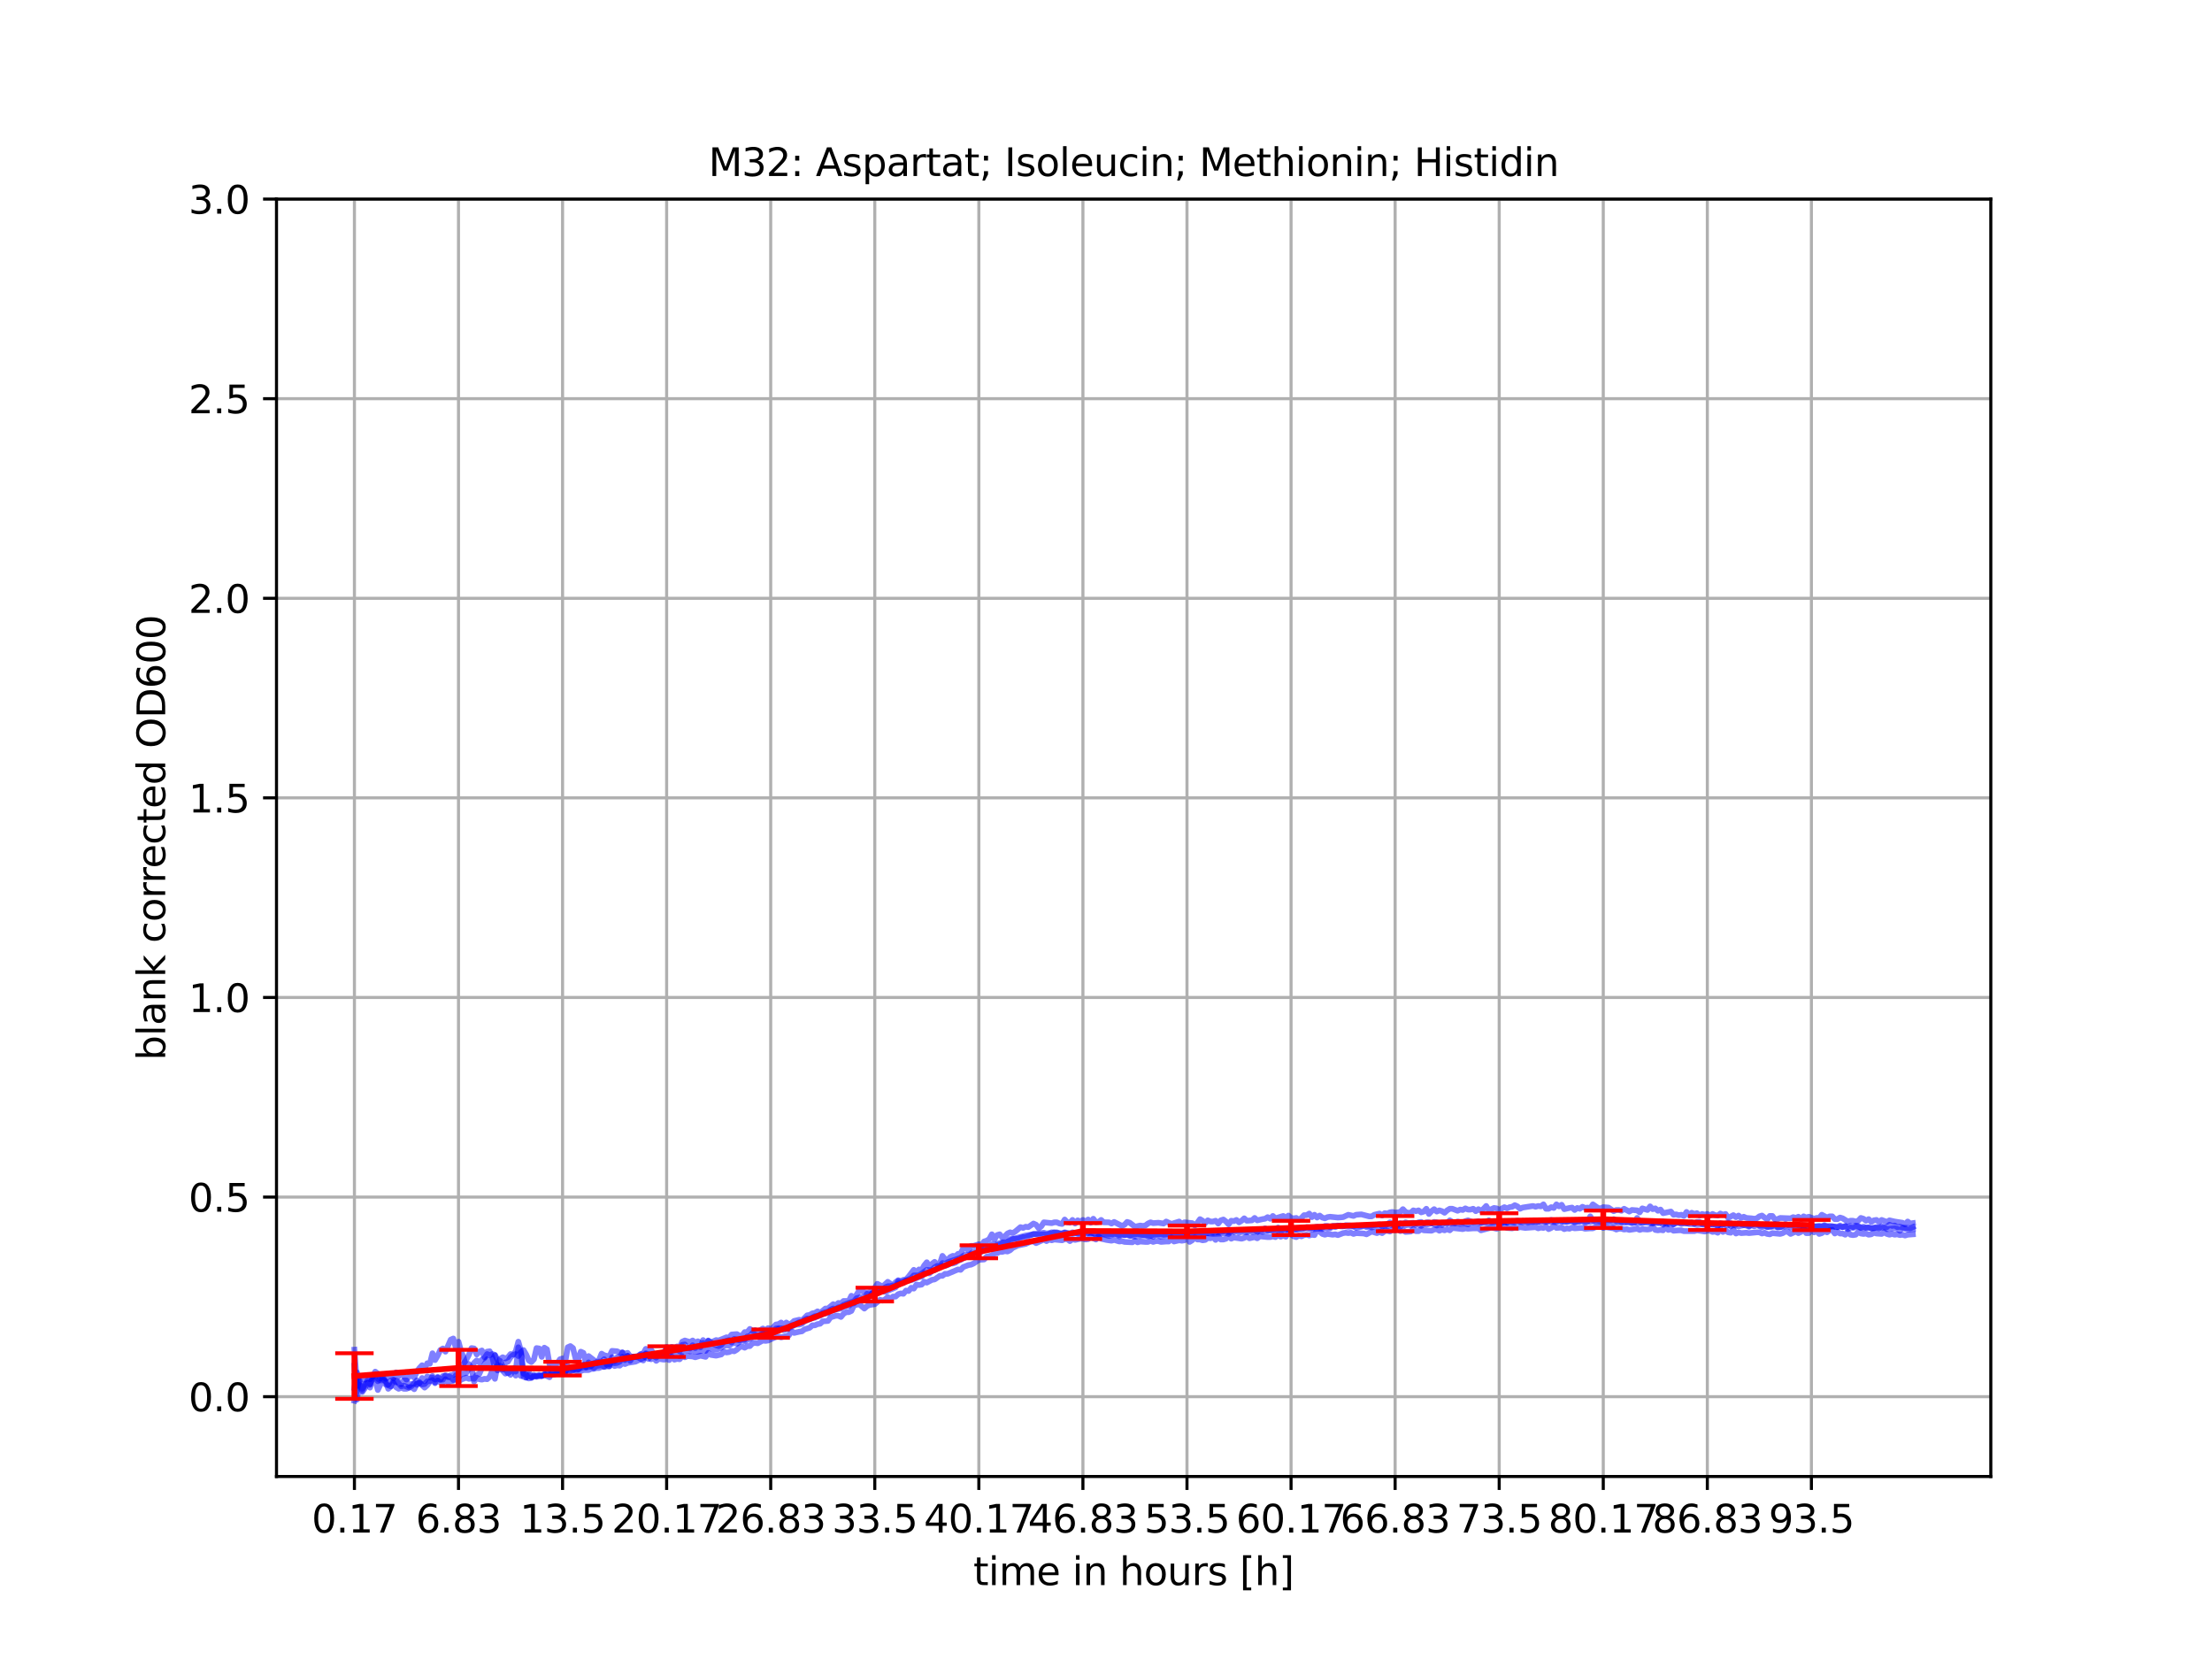 <?xml version="1.0" encoding="utf-8" standalone="no"?>
<!DOCTYPE svg PUBLIC "-//W3C//DTD SVG 1.1//EN"
  "http://www.w3.org/Graphics/SVG/1.1/DTD/svg11.dtd">
<svg xmlns:xlink="http://www.w3.org/1999/xlink" width="576pt" height="432pt" viewBox="0 0 576 432" xmlns="http://www.w3.org/2000/svg" version="1.1">
 <defs>
  <style type="text/css">*{stroke-linejoin: round; stroke-linecap: butt}</style>
 </defs>
 <g id="figure_1">
  <g id="patch_1">
   <path d="M 0 432 
L 576 432 
L 576 0 
L 0 0 
z
" style="fill: #ffffff"/>
  </g>
  <g id="axes_1">
   <g id="patch_2">
    <path d="M 72 384.48 
L 518.4 384.48 
L 518.4 51.84 
L 72 51.84 
z
" style="fill: #ffffff"/>
   </g>
   <g id="matplotlib.axis_1">
    <g id="xtick_1">
     <g id="line2d_1">
      <path d="M 92.291 384.48 
L 92.291 51.84 
" clip-path="url(#p7310029568)" style="fill: none; stroke: #b0b0b0; stroke-width: 0.8; stroke-linecap: square"/>
     </g>
     <g id="line2d_2">
      <defs>
       <path id="mc93423f4b7" d="M 0 0 
L 0 3.5 
" style="stroke: #000000; stroke-width: 0.8"/>
      </defs>
      <g>
       <use xlink:href="#mc93423f4b7" x="92.291" y="384.48" style="stroke: #000000; stroke-width: 0.8"/>
      </g>
     </g>
     <g id="text_1">
      <!-- 0.17 -->
      <g transform="translate(81.158 399.078) scale(0.1 -0.1)">
       <defs>
        <path id="DejaVuSans-30" d="M 2034 4250 
Q 1547 4250 1301 3770 
Q 1056 3291 1056 2328 
Q 1056 1369 1301 889 
Q 1547 409 2034 409 
Q 2525 409 2770 889 
Q 3016 1369 3016 2328 
Q 3016 3291 2770 3770 
Q 2525 4250 2034 4250 
z
M 2034 4750 
Q 2819 4750 3233 4129 
Q 3647 3509 3647 2328 
Q 3647 1150 3233 529 
Q 2819 -91 2034 -91 
Q 1250 -91 836 529 
Q 422 1150 422 2328 
Q 422 3509 836 4129 
Q 1250 4750 2034 4750 
z
" transform="scale(0.016)"/>
        <path id="DejaVuSans-2e" d="M 684 794 
L 1344 794 
L 1344 0 
L 684 0 
L 684 794 
z
" transform="scale(0.016)"/>
        <path id="DejaVuSans-31" d="M 794 531 
L 1825 531 
L 1825 4091 
L 703 3866 
L 703 4441 
L 1819 4666 
L 2450 4666 
L 2450 531 
L 3481 531 
L 3481 0 
L 794 0 
L 794 531 
z
" transform="scale(0.016)"/>
        <path id="DejaVuSans-37" d="M 525 4666 
L 3525 4666 
L 3525 4397 
L 1831 0 
L 1172 0 
L 2766 4134 
L 525 4134 
L 525 4666 
z
" transform="scale(0.016)"/>
       </defs>
       <use xlink:href="#DejaVuSans-30"/>
       <use xlink:href="#DejaVuSans-2e" x="63.623"/>
       <use xlink:href="#DejaVuSans-31" x="95.41"/>
       <use xlink:href="#DejaVuSans-37" x="159.033"/>
      </g>
     </g>
    </g>
    <g id="xtick_2">
     <g id="line2d_3">
      <path d="M 119.391 384.48 
L 119.391 51.84 
" clip-path="url(#p7310029568)" style="fill: none; stroke: #b0b0b0; stroke-width: 0.8; stroke-linecap: square"/>
     </g>
     <g id="line2d_4">
      <g>
       <use xlink:href="#mc93423f4b7" x="119.391" y="384.48" style="stroke: #000000; stroke-width: 0.8"/>
      </g>
     </g>
     <g id="text_2">
      <!-- 6.83 -->
      <g transform="translate(108.258 399.078) scale(0.1 -0.1)">
       <defs>
        <path id="DejaVuSans-36" d="M 2113 2584 
Q 1688 2584 1439 2293 
Q 1191 2003 1191 1497 
Q 1191 994 1439 701 
Q 1688 409 2113 409 
Q 2538 409 2786 701 
Q 3034 994 3034 1497 
Q 3034 2003 2786 2293 
Q 2538 2584 2113 2584 
z
M 3366 4563 
L 3366 3988 
Q 3128 4100 2886 4159 
Q 2644 4219 2406 4219 
Q 1781 4219 1451 3797 
Q 1122 3375 1075 2522 
Q 1259 2794 1537 2939 
Q 1816 3084 2150 3084 
Q 2853 3084 3261 2657 
Q 3669 2231 3669 1497 
Q 3669 778 3244 343 
Q 2819 -91 2113 -91 
Q 1303 -91 875 529 
Q 447 1150 447 2328 
Q 447 3434 972 4092 
Q 1497 4750 2381 4750 
Q 2619 4750 2861 4703 
Q 3103 4656 3366 4563 
z
" transform="scale(0.016)"/>
        <path id="DejaVuSans-38" d="M 2034 2216 
Q 1584 2216 1326 1975 
Q 1069 1734 1069 1313 
Q 1069 891 1326 650 
Q 1584 409 2034 409 
Q 2484 409 2743 651 
Q 3003 894 3003 1313 
Q 3003 1734 2745 1975 
Q 2488 2216 2034 2216 
z
M 1403 2484 
Q 997 2584 770 2862 
Q 544 3141 544 3541 
Q 544 4100 942 4425 
Q 1341 4750 2034 4750 
Q 2731 4750 3128 4425 
Q 3525 4100 3525 3541 
Q 3525 3141 3298 2862 
Q 3072 2584 2669 2484 
Q 3125 2378 3379 2068 
Q 3634 1759 3634 1313 
Q 3634 634 3220 271 
Q 2806 -91 2034 -91 
Q 1263 -91 848 271 
Q 434 634 434 1313 
Q 434 1759 690 2068 
Q 947 2378 1403 2484 
z
M 1172 3481 
Q 1172 3119 1398 2916 
Q 1625 2713 2034 2713 
Q 2441 2713 2670 2916 
Q 2900 3119 2900 3481 
Q 2900 3844 2670 4047 
Q 2441 4250 2034 4250 
Q 1625 4250 1398 4047 
Q 1172 3844 1172 3481 
z
" transform="scale(0.016)"/>
        <path id="DejaVuSans-33" d="M 2597 2516 
Q 3050 2419 3304 2112 
Q 3559 1806 3559 1356 
Q 3559 666 3084 287 
Q 2609 -91 1734 -91 
Q 1441 -91 1130 -33 
Q 819 25 488 141 
L 488 750 
Q 750 597 1062 519 
Q 1375 441 1716 441 
Q 2309 441 2620 675 
Q 2931 909 2931 1356 
Q 2931 1769 2642 2001 
Q 2353 2234 1838 2234 
L 1294 2234 
L 1294 2753 
L 1863 2753 
Q 2328 2753 2575 2939 
Q 2822 3125 2822 3475 
Q 2822 3834 2567 4026 
Q 2313 4219 1838 4219 
Q 1578 4219 1281 4162 
Q 984 4106 628 3988 
L 628 4550 
Q 988 4650 1302 4700 
Q 1616 4750 1894 4750 
Q 2613 4750 3031 4423 
Q 3450 4097 3450 3541 
Q 3450 3153 3228 2886 
Q 3006 2619 2597 2516 
z
" transform="scale(0.016)"/>
       </defs>
       <use xlink:href="#DejaVuSans-36"/>
       <use xlink:href="#DejaVuSans-2e" x="63.623"/>
       <use xlink:href="#DejaVuSans-38" x="95.41"/>
       <use xlink:href="#DejaVuSans-33" x="159.033"/>
      </g>
     </g>
    </g>
    <g id="xtick_3">
     <g id="line2d_5">
      <path d="M 146.49 384.48 
L 146.49 51.84 
" clip-path="url(#p7310029568)" style="fill: none; stroke: #b0b0b0; stroke-width: 0.8; stroke-linecap: square"/>
     </g>
     <g id="line2d_6">
      <g>
       <use xlink:href="#mc93423f4b7" x="146.49" y="384.48" style="stroke: #000000; stroke-width: 0.8"/>
      </g>
     </g>
     <g id="text_3">
      <!-- 13.5 -->
      <g transform="translate(135.358 399.078) scale(0.1 -0.1)">
       <defs>
        <path id="DejaVuSans-35" d="M 691 4666 
L 3169 4666 
L 3169 4134 
L 1269 4134 
L 1269 2991 
Q 1406 3038 1543 3061 
Q 1681 3084 1819 3084 
Q 2600 3084 3056 2656 
Q 3513 2228 3513 1497 
Q 3513 744 3044 326 
Q 2575 -91 1722 -91 
Q 1428 -91 1123 -41 
Q 819 9 494 109 
L 494 744 
Q 775 591 1075 516 
Q 1375 441 1709 441 
Q 2250 441 2565 725 
Q 2881 1009 2881 1497 
Q 2881 1984 2565 2268 
Q 2250 2553 1709 2553 
Q 1456 2553 1204 2497 
Q 953 2441 691 2322 
L 691 4666 
z
" transform="scale(0.016)"/>
       </defs>
       <use xlink:href="#DejaVuSans-31"/>
       <use xlink:href="#DejaVuSans-33" x="63.623"/>
       <use xlink:href="#DejaVuSans-2e" x="127.246"/>
       <use xlink:href="#DejaVuSans-35" x="159.033"/>
      </g>
     </g>
    </g>
    <g id="xtick_4">
     <g id="line2d_7">
      <path d="M 173.59 384.48 
L 173.59 51.84 
" clip-path="url(#p7310029568)" style="fill: none; stroke: #b0b0b0; stroke-width: 0.8; stroke-linecap: square"/>
     </g>
     <g id="line2d_8">
      <g>
       <use xlink:href="#mc93423f4b7" x="173.59" y="384.48" style="stroke: #000000; stroke-width: 0.8"/>
      </g>
     </g>
     <g id="text_4">
      <!-- 20.17 -->
      <g transform="translate(159.276 399.078) scale(0.1 -0.1)">
       <defs>
        <path id="DejaVuSans-32" d="M 1228 531 
L 3431 531 
L 3431 0 
L 469 0 
L 469 531 
Q 828 903 1448 1529 
Q 2069 2156 2228 2338 
Q 2531 2678 2651 2914 
Q 2772 3150 2772 3378 
Q 2772 3750 2511 3984 
Q 2250 4219 1831 4219 
Q 1534 4219 1204 4116 
Q 875 4013 500 3803 
L 500 4441 
Q 881 4594 1212 4672 
Q 1544 4750 1819 4750 
Q 2544 4750 2975 4387 
Q 3406 4025 3406 3419 
Q 3406 3131 3298 2873 
Q 3191 2616 2906 2266 
Q 2828 2175 2409 1742 
Q 1991 1309 1228 531 
z
" transform="scale(0.016)"/>
       </defs>
       <use xlink:href="#DejaVuSans-32"/>
       <use xlink:href="#DejaVuSans-30" x="63.623"/>
       <use xlink:href="#DejaVuSans-2e" x="127.246"/>
       <use xlink:href="#DejaVuSans-31" x="159.033"/>
       <use xlink:href="#DejaVuSans-37" x="222.656"/>
      </g>
     </g>
    </g>
    <g id="xtick_5">
     <g id="line2d_9">
      <path d="M 200.69 384.48 
L 200.69 51.84 
" clip-path="url(#p7310029568)" style="fill: none; stroke: #b0b0b0; stroke-width: 0.8; stroke-linecap: square"/>
     </g>
     <g id="line2d_10">
      <g>
       <use xlink:href="#mc93423f4b7" x="200.69" y="384.48" style="stroke: #000000; stroke-width: 0.8"/>
      </g>
     </g>
     <g id="text_5">
      <!-- 26.83 -->
      <g transform="translate(186.376 399.078) scale(0.1 -0.1)">
       <use xlink:href="#DejaVuSans-32"/>
       <use xlink:href="#DejaVuSans-36" x="63.623"/>
       <use xlink:href="#DejaVuSans-2e" x="127.246"/>
       <use xlink:href="#DejaVuSans-38" x="159.033"/>
       <use xlink:href="#DejaVuSans-33" x="222.656"/>
      </g>
     </g>
    </g>
    <g id="xtick_6">
     <g id="line2d_11">
      <path d="M 227.789 384.48 
L 227.789 51.84 
" clip-path="url(#p7310029568)" style="fill: none; stroke: #b0b0b0; stroke-width: 0.8; stroke-linecap: square"/>
     </g>
     <g id="line2d_12">
      <g>
       <use xlink:href="#mc93423f4b7" x="227.789" y="384.48" style="stroke: #000000; stroke-width: 0.8"/>
      </g>
     </g>
     <g id="text_6">
      <!-- 33.5 -->
      <g transform="translate(216.657 399.078) scale(0.1 -0.1)">
       <use xlink:href="#DejaVuSans-33"/>
       <use xlink:href="#DejaVuSans-33" x="63.623"/>
       <use xlink:href="#DejaVuSans-2e" x="127.246"/>
       <use xlink:href="#DejaVuSans-35" x="159.033"/>
      </g>
     </g>
    </g>
    <g id="xtick_7">
     <g id="line2d_13">
      <path d="M 254.889 384.48 
L 254.889 51.84 
" clip-path="url(#p7310029568)" style="fill: none; stroke: #b0b0b0; stroke-width: 0.8; stroke-linecap: square"/>
     </g>
     <g id="line2d_14">
      <g>
       <use xlink:href="#mc93423f4b7" x="254.889" y="384.48" style="stroke: #000000; stroke-width: 0.8"/>
      </g>
     </g>
     <g id="text_7">
      <!-- 40.17 -->
      <g transform="translate(240.575 399.078) scale(0.1 -0.1)">
       <defs>
        <path id="DejaVuSans-34" d="M 2419 4116 
L 825 1625 
L 2419 1625 
L 2419 4116 
z
M 2253 4666 
L 3047 4666 
L 3047 1625 
L 3713 1625 
L 3713 1100 
L 3047 1100 
L 3047 0 
L 2419 0 
L 2419 1100 
L 313 1100 
L 313 1709 
L 2253 4666 
z
" transform="scale(0.016)"/>
       </defs>
       <use xlink:href="#DejaVuSans-34"/>
       <use xlink:href="#DejaVuSans-30" x="63.623"/>
       <use xlink:href="#DejaVuSans-2e" x="127.246"/>
       <use xlink:href="#DejaVuSans-31" x="159.033"/>
       <use xlink:href="#DejaVuSans-37" x="222.656"/>
      </g>
     </g>
    </g>
    <g id="xtick_8">
     <g id="line2d_15">
      <path d="M 281.989 384.48 
L 281.989 51.84 
" clip-path="url(#p7310029568)" style="fill: none; stroke: #b0b0b0; stroke-width: 0.8; stroke-linecap: square"/>
     </g>
     <g id="line2d_16">
      <g>
       <use xlink:href="#mc93423f4b7" x="281.989" y="384.48" style="stroke: #000000; stroke-width: 0.8"/>
      </g>
     </g>
     <g id="text_8">
      <!-- 46.83 -->
      <g transform="translate(267.675 399.078) scale(0.1 -0.1)">
       <use xlink:href="#DejaVuSans-34"/>
       <use xlink:href="#DejaVuSans-36" x="63.623"/>
       <use xlink:href="#DejaVuSans-2e" x="127.246"/>
       <use xlink:href="#DejaVuSans-38" x="159.033"/>
       <use xlink:href="#DejaVuSans-33" x="222.656"/>
      </g>
     </g>
    </g>
    <g id="xtick_9">
     <g id="line2d_17">
      <path d="M 309.089 384.48 
L 309.089 51.84 
" clip-path="url(#p7310029568)" style="fill: none; stroke: #b0b0b0; stroke-width: 0.8; stroke-linecap: square"/>
     </g>
     <g id="line2d_18">
      <g>
       <use xlink:href="#mc93423f4b7" x="309.089" y="384.48" style="stroke: #000000; stroke-width: 0.8"/>
      </g>
     </g>
     <g id="text_9">
      <!-- 53.5 -->
      <g transform="translate(297.956 399.078) scale(0.1 -0.1)">
       <use xlink:href="#DejaVuSans-35"/>
       <use xlink:href="#DejaVuSans-33" x="63.623"/>
       <use xlink:href="#DejaVuSans-2e" x="127.246"/>
       <use xlink:href="#DejaVuSans-35" x="159.033"/>
      </g>
     </g>
    </g>
    <g id="xtick_10">
     <g id="line2d_19">
      <path d="M 336.188 384.48 
L 336.188 51.84 
" clip-path="url(#p7310029568)" style="fill: none; stroke: #b0b0b0; stroke-width: 0.8; stroke-linecap: square"/>
     </g>
     <g id="line2d_20">
      <g>
       <use xlink:href="#mc93423f4b7" x="336.188" y="384.48" style="stroke: #000000; stroke-width: 0.8"/>
      </g>
     </g>
     <g id="text_10">
      <!-- 60.17 -->
      <g transform="translate(321.874 399.078) scale(0.1 -0.1)">
       <use xlink:href="#DejaVuSans-36"/>
       <use xlink:href="#DejaVuSans-30" x="63.623"/>
       <use xlink:href="#DejaVuSans-2e" x="127.246"/>
       <use xlink:href="#DejaVuSans-31" x="159.033"/>
       <use xlink:href="#DejaVuSans-37" x="222.656"/>
      </g>
     </g>
    </g>
    <g id="xtick_11">
     <g id="line2d_21">
      <path d="M 363.288 384.48 
L 363.288 51.84 
" clip-path="url(#p7310029568)" style="fill: none; stroke: #b0b0b0; stroke-width: 0.8; stroke-linecap: square"/>
     </g>
     <g id="line2d_22">
      <g>
       <use xlink:href="#mc93423f4b7" x="363.288" y="384.48" style="stroke: #000000; stroke-width: 0.8"/>
      </g>
     </g>
     <g id="text_11">
      <!-- 66.83 -->
      <g transform="translate(348.974 399.078) scale(0.1 -0.1)">
       <use xlink:href="#DejaVuSans-36"/>
       <use xlink:href="#DejaVuSans-36" x="63.623"/>
       <use xlink:href="#DejaVuSans-2e" x="127.246"/>
       <use xlink:href="#DejaVuSans-38" x="159.033"/>
       <use xlink:href="#DejaVuSans-33" x="222.656"/>
      </g>
     </g>
    </g>
    <g id="xtick_12">
     <g id="line2d_23">
      <path d="M 390.388 384.48 
L 390.388 51.84 
" clip-path="url(#p7310029568)" style="fill: none; stroke: #b0b0b0; stroke-width: 0.8; stroke-linecap: square"/>
     </g>
     <g id="line2d_24">
      <g>
       <use xlink:href="#mc93423f4b7" x="390.388" y="384.48" style="stroke: #000000; stroke-width: 0.8"/>
      </g>
     </g>
     <g id="text_12">
      <!-- 73.5 -->
      <g transform="translate(379.255 399.078) scale(0.1 -0.1)">
       <use xlink:href="#DejaVuSans-37"/>
       <use xlink:href="#DejaVuSans-33" x="63.623"/>
       <use xlink:href="#DejaVuSans-2e" x="127.246"/>
       <use xlink:href="#DejaVuSans-35" x="159.033"/>
      </g>
     </g>
    </g>
    <g id="xtick_13">
     <g id="line2d_25">
      <path d="M 417.487 384.48 
L 417.487 51.84 
" clip-path="url(#p7310029568)" style="fill: none; stroke: #b0b0b0; stroke-width: 0.8; stroke-linecap: square"/>
     </g>
     <g id="line2d_26">
      <g>
       <use xlink:href="#mc93423f4b7" x="417.487" y="384.48" style="stroke: #000000; stroke-width: 0.8"/>
      </g>
     </g>
     <g id="text_13">
      <!-- 80.17 -->
      <g transform="translate(403.173 399.078) scale(0.1 -0.1)">
       <use xlink:href="#DejaVuSans-38"/>
       <use xlink:href="#DejaVuSans-30" x="63.623"/>
       <use xlink:href="#DejaVuSans-2e" x="127.246"/>
       <use xlink:href="#DejaVuSans-31" x="159.033"/>
       <use xlink:href="#DejaVuSans-37" x="222.656"/>
      </g>
     </g>
    </g>
    <g id="xtick_14">
     <g id="line2d_27">
      <path d="M 444.587 384.48 
L 444.587 51.84 
" clip-path="url(#p7310029568)" style="fill: none; stroke: #b0b0b0; stroke-width: 0.8; stroke-linecap: square"/>
     </g>
     <g id="line2d_28">
      <g>
       <use xlink:href="#mc93423f4b7" x="444.587" y="384.48" style="stroke: #000000; stroke-width: 0.8"/>
      </g>
     </g>
     <g id="text_14">
      <!-- 86.83 -->
      <g transform="translate(430.273 399.078) scale(0.1 -0.1)">
       <use xlink:href="#DejaVuSans-38"/>
       <use xlink:href="#DejaVuSans-36" x="63.623"/>
       <use xlink:href="#DejaVuSans-2e" x="127.246"/>
       <use xlink:href="#DejaVuSans-38" x="159.033"/>
       <use xlink:href="#DejaVuSans-33" x="222.656"/>
      </g>
     </g>
    </g>
    <g id="xtick_15">
     <g id="line2d_29">
      <path d="M 471.687 384.48 
L 471.687 51.84 
" clip-path="url(#p7310029568)" style="fill: none; stroke: #b0b0b0; stroke-width: 0.8; stroke-linecap: square"/>
     </g>
     <g id="line2d_30">
      <g>
       <use xlink:href="#mc93423f4b7" x="471.687" y="384.48" style="stroke: #000000; stroke-width: 0.8"/>
      </g>
     </g>
     <g id="text_15">
      <!-- 93.5 -->
      <g transform="translate(460.554 399.078) scale(0.1 -0.1)">
       <defs>
        <path id="DejaVuSans-39" d="M 703 97 
L 703 672 
Q 941 559 1184 500 
Q 1428 441 1663 441 
Q 2288 441 2617 861 
Q 2947 1281 2994 2138 
Q 2813 1869 2534 1725 
Q 2256 1581 1919 1581 
Q 1219 1581 811 2004 
Q 403 2428 403 3163 
Q 403 3881 828 4315 
Q 1253 4750 1959 4750 
Q 2769 4750 3195 4129 
Q 3622 3509 3622 2328 
Q 3622 1225 3098 567 
Q 2575 -91 1691 -91 
Q 1453 -91 1209 -44 
Q 966 3 703 97 
z
M 1959 2075 
Q 2384 2075 2632 2365 
Q 2881 2656 2881 3163 
Q 2881 3666 2632 3958 
Q 2384 4250 1959 4250 
Q 1534 4250 1286 3958 
Q 1038 3666 1038 3163 
Q 1038 2656 1286 2365 
Q 1534 2075 1959 2075 
z
" transform="scale(0.016)"/>
       </defs>
       <use xlink:href="#DejaVuSans-39"/>
       <use xlink:href="#DejaVuSans-33" x="63.623"/>
       <use xlink:href="#DejaVuSans-2e" x="127.246"/>
       <use xlink:href="#DejaVuSans-35" x="159.033"/>
      </g>
     </g>
    </g>
    <g id="text_16">
     <!-- time in hours [h] -->
     <g transform="translate(253.452 412.757) scale(0.1 -0.1)">
      <defs>
       <path id="DejaVuSans-74" d="M 1172 4494 
L 1172 3500 
L 2356 3500 
L 2356 3053 
L 1172 3053 
L 1172 1153 
Q 1172 725 1289 603 
Q 1406 481 1766 481 
L 2356 481 
L 2356 0 
L 1766 0 
Q 1100 0 847 248 
Q 594 497 594 1153 
L 594 3053 
L 172 3053 
L 172 3500 
L 594 3500 
L 594 4494 
L 1172 4494 
z
" transform="scale(0.016)"/>
       <path id="DejaVuSans-69" d="M 603 3500 
L 1178 3500 
L 1178 0 
L 603 0 
L 603 3500 
z
M 603 4863 
L 1178 4863 
L 1178 4134 
L 603 4134 
L 603 4863 
z
" transform="scale(0.016)"/>
       <path id="DejaVuSans-6d" d="M 3328 2828 
Q 3544 3216 3844 3400 
Q 4144 3584 4550 3584 
Q 5097 3584 5394 3201 
Q 5691 2819 5691 2113 
L 5691 0 
L 5113 0 
L 5113 2094 
Q 5113 2597 4934 2840 
Q 4756 3084 4391 3084 
Q 3944 3084 3684 2787 
Q 3425 2491 3425 1978 
L 3425 0 
L 2847 0 
L 2847 2094 
Q 2847 2600 2669 2842 
Q 2491 3084 2119 3084 
Q 1678 3084 1418 2786 
Q 1159 2488 1159 1978 
L 1159 0 
L 581 0 
L 581 3500 
L 1159 3500 
L 1159 2956 
Q 1356 3278 1631 3431 
Q 1906 3584 2284 3584 
Q 2666 3584 2933 3390 
Q 3200 3197 3328 2828 
z
" transform="scale(0.016)"/>
       <path id="DejaVuSans-65" d="M 3597 1894 
L 3597 1613 
L 953 1613 
Q 991 1019 1311 708 
Q 1631 397 2203 397 
Q 2534 397 2845 478 
Q 3156 559 3463 722 
L 3463 178 
Q 3153 47 2828 -22 
Q 2503 -91 2169 -91 
Q 1331 -91 842 396 
Q 353 884 353 1716 
Q 353 2575 817 3079 
Q 1281 3584 2069 3584 
Q 2775 3584 3186 3129 
Q 3597 2675 3597 1894 
z
M 3022 2063 
Q 3016 2534 2758 2815 
Q 2500 3097 2075 3097 
Q 1594 3097 1305 2825 
Q 1016 2553 972 2059 
L 3022 2063 
z
" transform="scale(0.016)"/>
       <path id="DejaVuSans-20" transform="scale(0.016)"/>
       <path id="DejaVuSans-6e" d="M 3513 2113 
L 3513 0 
L 2938 0 
L 2938 2094 
Q 2938 2591 2744 2837 
Q 2550 3084 2163 3084 
Q 1697 3084 1428 2787 
Q 1159 2491 1159 1978 
L 1159 0 
L 581 0 
L 581 3500 
L 1159 3500 
L 1159 2956 
Q 1366 3272 1645 3428 
Q 1925 3584 2291 3584 
Q 2894 3584 3203 3211 
Q 3513 2838 3513 2113 
z
" transform="scale(0.016)"/>
       <path id="DejaVuSans-68" d="M 3513 2113 
L 3513 0 
L 2938 0 
L 2938 2094 
Q 2938 2591 2744 2837 
Q 2550 3084 2163 3084 
Q 1697 3084 1428 2787 
Q 1159 2491 1159 1978 
L 1159 0 
L 581 0 
L 581 4863 
L 1159 4863 
L 1159 2956 
Q 1366 3272 1645 3428 
Q 1925 3584 2291 3584 
Q 2894 3584 3203 3211 
Q 3513 2838 3513 2113 
z
" transform="scale(0.016)"/>
       <path id="DejaVuSans-6f" d="M 1959 3097 
Q 1497 3097 1228 2736 
Q 959 2375 959 1747 
Q 959 1119 1226 758 
Q 1494 397 1959 397 
Q 2419 397 2687 759 
Q 2956 1122 2956 1747 
Q 2956 2369 2687 2733 
Q 2419 3097 1959 3097 
z
M 1959 3584 
Q 2709 3584 3137 3096 
Q 3566 2609 3566 1747 
Q 3566 888 3137 398 
Q 2709 -91 1959 -91 
Q 1206 -91 779 398 
Q 353 888 353 1747 
Q 353 2609 779 3096 
Q 1206 3584 1959 3584 
z
" transform="scale(0.016)"/>
       <path id="DejaVuSans-75" d="M 544 1381 
L 544 3500 
L 1119 3500 
L 1119 1403 
Q 1119 906 1312 657 
Q 1506 409 1894 409 
Q 2359 409 2629 706 
Q 2900 1003 2900 1516 
L 2900 3500 
L 3475 3500 
L 3475 0 
L 2900 0 
L 2900 538 
Q 2691 219 2414 64 
Q 2138 -91 1772 -91 
Q 1169 -91 856 284 
Q 544 659 544 1381 
z
M 1991 3584 
L 1991 3584 
z
" transform="scale(0.016)"/>
       <path id="DejaVuSans-72" d="M 2631 2963 
Q 2534 3019 2420 3045 
Q 2306 3072 2169 3072 
Q 1681 3072 1420 2755 
Q 1159 2438 1159 1844 
L 1159 0 
L 581 0 
L 581 3500 
L 1159 3500 
L 1159 2956 
Q 1341 3275 1631 3429 
Q 1922 3584 2338 3584 
Q 2397 3584 2469 3576 
Q 2541 3569 2628 3553 
L 2631 2963 
z
" transform="scale(0.016)"/>
       <path id="DejaVuSans-73" d="M 2834 3397 
L 2834 2853 
Q 2591 2978 2328 3040 
Q 2066 3103 1784 3103 
Q 1356 3103 1142 2972 
Q 928 2841 928 2578 
Q 928 2378 1081 2264 
Q 1234 2150 1697 2047 
L 1894 2003 
Q 2506 1872 2764 1633 
Q 3022 1394 3022 966 
Q 3022 478 2636 193 
Q 2250 -91 1575 -91 
Q 1294 -91 989 -36 
Q 684 19 347 128 
L 347 722 
Q 666 556 975 473 
Q 1284 391 1588 391 
Q 1994 391 2212 530 
Q 2431 669 2431 922 
Q 2431 1156 2273 1281 
Q 2116 1406 1581 1522 
L 1381 1569 
Q 847 1681 609 1914 
Q 372 2147 372 2553 
Q 372 3047 722 3315 
Q 1072 3584 1716 3584 
Q 2034 3584 2315 3537 
Q 2597 3491 2834 3397 
z
" transform="scale(0.016)"/>
       <path id="DejaVuSans-5b" d="M 550 4863 
L 1875 4863 
L 1875 4416 
L 1125 4416 
L 1125 -397 
L 1875 -397 
L 1875 -844 
L 550 -844 
L 550 4863 
z
" transform="scale(0.016)"/>
       <path id="DejaVuSans-5d" d="M 1947 4863 
L 1947 -844 
L 622 -844 
L 622 -397 
L 1369 -397 
L 1369 4416 
L 622 4416 
L 622 4863 
L 1947 4863 
z
" transform="scale(0.016)"/>
      </defs>
      <use xlink:href="#DejaVuSans-74"/>
      <use xlink:href="#DejaVuSans-69" x="39.209"/>
      <use xlink:href="#DejaVuSans-6d" x="66.992"/>
      <use xlink:href="#DejaVuSans-65" x="164.404"/>
      <use xlink:href="#DejaVuSans-20" x="225.928"/>
      <use xlink:href="#DejaVuSans-69" x="257.715"/>
      <use xlink:href="#DejaVuSans-6e" x="285.498"/>
      <use xlink:href="#DejaVuSans-20" x="348.877"/>
      <use xlink:href="#DejaVuSans-68" x="380.664"/>
      <use xlink:href="#DejaVuSans-6f" x="444.043"/>
      <use xlink:href="#DejaVuSans-75" x="505.225"/>
      <use xlink:href="#DejaVuSans-72" x="568.604"/>
      <use xlink:href="#DejaVuSans-73" x="609.717"/>
      <use xlink:href="#DejaVuSans-20" x="661.816"/>
      <use xlink:href="#DejaVuSans-5b" x="693.604"/>
      <use xlink:href="#DejaVuSans-68" x="732.617"/>
      <use xlink:href="#DejaVuSans-5d" x="795.996"/>
     </g>
    </g>
   </g>
   <g id="matplotlib.axis_2">
    <g id="ytick_1">
     <g id="line2d_31">
      <path d="M 72 363.69 
L 518.4 363.69 
" clip-path="url(#p7310029568)" style="fill: none; stroke: #b0b0b0; stroke-width: 0.8; stroke-linecap: square"/>
     </g>
     <g id="line2d_32">
      <defs>
       <path id="m2ac13e19e0" d="M 0 0 
L -3.5 0 
" style="stroke: #000000; stroke-width: 0.8"/>
      </defs>
      <g>
       <use xlink:href="#m2ac13e19e0" x="72" y="363.69" style="stroke: #000000; stroke-width: 0.8"/>
      </g>
     </g>
     <g id="text_17">
      <!-- 0.0 -->
      <g transform="translate(49.097 367.489) scale(0.1 -0.1)">
       <use xlink:href="#DejaVuSans-30"/>
       <use xlink:href="#DejaVuSans-2e" x="63.623"/>
       <use xlink:href="#DejaVuSans-30" x="95.41"/>
      </g>
     </g>
    </g>
    <g id="ytick_2">
     <g id="line2d_33">
      <path d="M 72 311.715 
L 518.4 311.715 
" clip-path="url(#p7310029568)" style="fill: none; stroke: #b0b0b0; stroke-width: 0.8; stroke-linecap: square"/>
     </g>
     <g id="line2d_34">
      <g>
       <use xlink:href="#m2ac13e19e0" x="72" y="311.715" style="stroke: #000000; stroke-width: 0.8"/>
      </g>
     </g>
     <g id="text_18">
      <!-- 0.5 -->
      <g transform="translate(49.097 315.514) scale(0.1 -0.1)">
       <use xlink:href="#DejaVuSans-30"/>
       <use xlink:href="#DejaVuSans-2e" x="63.623"/>
       <use xlink:href="#DejaVuSans-35" x="95.41"/>
      </g>
     </g>
    </g>
    <g id="ytick_3">
     <g id="line2d_35">
      <path d="M 72 259.74 
L 518.4 259.74 
" clip-path="url(#p7310029568)" style="fill: none; stroke: #b0b0b0; stroke-width: 0.8; stroke-linecap: square"/>
     </g>
     <g id="line2d_36">
      <g>
       <use xlink:href="#m2ac13e19e0" x="72" y="259.74" style="stroke: #000000; stroke-width: 0.8"/>
      </g>
     </g>
     <g id="text_19">
      <!-- 1.0 -->
      <g transform="translate(49.097 263.539) scale(0.1 -0.1)">
       <use xlink:href="#DejaVuSans-31"/>
       <use xlink:href="#DejaVuSans-2e" x="63.623"/>
       <use xlink:href="#DejaVuSans-30" x="95.41"/>
      </g>
     </g>
    </g>
    <g id="ytick_4">
     <g id="line2d_37">
      <path d="M 72 207.765 
L 518.4 207.765 
" clip-path="url(#p7310029568)" style="fill: none; stroke: #b0b0b0; stroke-width: 0.8; stroke-linecap: square"/>
     </g>
     <g id="line2d_38">
      <g>
       <use xlink:href="#m2ac13e19e0" x="72" y="207.765" style="stroke: #000000; stroke-width: 0.8"/>
      </g>
     </g>
     <g id="text_20">
      <!-- 1.5 -->
      <g transform="translate(49.097 211.564) scale(0.1 -0.1)">
       <use xlink:href="#DejaVuSans-31"/>
       <use xlink:href="#DejaVuSans-2e" x="63.623"/>
       <use xlink:href="#DejaVuSans-35" x="95.41"/>
      </g>
     </g>
    </g>
    <g id="ytick_5">
     <g id="line2d_39">
      <path d="M 72 155.79 
L 518.4 155.79 
" clip-path="url(#p7310029568)" style="fill: none; stroke: #b0b0b0; stroke-width: 0.8; stroke-linecap: square"/>
     </g>
     <g id="line2d_40">
      <g>
       <use xlink:href="#m2ac13e19e0" x="72" y="155.79" style="stroke: #000000; stroke-width: 0.8"/>
      </g>
     </g>
     <g id="text_21">
      <!-- 2.0 -->
      <g transform="translate(49.097 159.589) scale(0.1 -0.1)">
       <use xlink:href="#DejaVuSans-32"/>
       <use xlink:href="#DejaVuSans-2e" x="63.623"/>
       <use xlink:href="#DejaVuSans-30" x="95.41"/>
      </g>
     </g>
    </g>
    <g id="ytick_6">
     <g id="line2d_41">
      <path d="M 72 103.815 
L 518.4 103.815 
" clip-path="url(#p7310029568)" style="fill: none; stroke: #b0b0b0; stroke-width: 0.8; stroke-linecap: square"/>
     </g>
     <g id="line2d_42">
      <g>
       <use xlink:href="#m2ac13e19e0" x="72" y="103.815" style="stroke: #000000; stroke-width: 0.8"/>
      </g>
     </g>
     <g id="text_22">
      <!-- 2.5 -->
      <g transform="translate(49.097 107.614) scale(0.1 -0.1)">
       <use xlink:href="#DejaVuSans-32"/>
       <use xlink:href="#DejaVuSans-2e" x="63.623"/>
       <use xlink:href="#DejaVuSans-35" x="95.41"/>
      </g>
     </g>
    </g>
    <g id="ytick_7">
     <g id="line2d_43">
      <path d="M 72 51.84 
L 518.4 51.84 
" clip-path="url(#p7310029568)" style="fill: none; stroke: #b0b0b0; stroke-width: 0.8; stroke-linecap: square"/>
     </g>
     <g id="line2d_44">
      <g>
       <use xlink:href="#m2ac13e19e0" x="72" y="51.84" style="stroke: #000000; stroke-width: 0.8"/>
      </g>
     </g>
     <g id="text_23">
      <!-- 3.0 -->
      <g transform="translate(49.097 55.639) scale(0.1 -0.1)">
       <use xlink:href="#DejaVuSans-33"/>
       <use xlink:href="#DejaVuSans-2e" x="63.623"/>
       <use xlink:href="#DejaVuSans-30" x="95.41"/>
      </g>
     </g>
    </g>
    <g id="text_24">
     <!-- blank corrected OD600 -->
     <g transform="translate(43.017 276.115) rotate(-90) scale(0.1 -0.1)">
      <defs>
       <path id="DejaVuSans-62" d="M 3116 1747 
Q 3116 2381 2855 2742 
Q 2594 3103 2138 3103 
Q 1681 3103 1420 2742 
Q 1159 2381 1159 1747 
Q 1159 1113 1420 752 
Q 1681 391 2138 391 
Q 2594 391 2855 752 
Q 3116 1113 3116 1747 
z
M 1159 2969 
Q 1341 3281 1617 3432 
Q 1894 3584 2278 3584 
Q 2916 3584 3314 3078 
Q 3713 2572 3713 1747 
Q 3713 922 3314 415 
Q 2916 -91 2278 -91 
Q 1894 -91 1617 61 
Q 1341 213 1159 525 
L 1159 0 
L 581 0 
L 581 4863 
L 1159 4863 
L 1159 2969 
z
" transform="scale(0.016)"/>
       <path id="DejaVuSans-6c" d="M 603 4863 
L 1178 4863 
L 1178 0 
L 603 0 
L 603 4863 
z
" transform="scale(0.016)"/>
       <path id="DejaVuSans-61" d="M 2194 1759 
Q 1497 1759 1228 1600 
Q 959 1441 959 1056 
Q 959 750 1161 570 
Q 1363 391 1709 391 
Q 2188 391 2477 730 
Q 2766 1069 2766 1631 
L 2766 1759 
L 2194 1759 
z
M 3341 1997 
L 3341 0 
L 2766 0 
L 2766 531 
Q 2569 213 2275 61 
Q 1981 -91 1556 -91 
Q 1019 -91 701 211 
Q 384 513 384 1019 
Q 384 1609 779 1909 
Q 1175 2209 1959 2209 
L 2766 2209 
L 2766 2266 
Q 2766 2663 2505 2880 
Q 2244 3097 1772 3097 
Q 1472 3097 1187 3025 
Q 903 2953 641 2809 
L 641 3341 
Q 956 3463 1253 3523 
Q 1550 3584 1831 3584 
Q 2591 3584 2966 3190 
Q 3341 2797 3341 1997 
z
" transform="scale(0.016)"/>
       <path id="DejaVuSans-6b" d="M 581 4863 
L 1159 4863 
L 1159 1991 
L 2875 3500 
L 3609 3500 
L 1753 1863 
L 3688 0 
L 2938 0 
L 1159 1709 
L 1159 0 
L 581 0 
L 581 4863 
z
" transform="scale(0.016)"/>
       <path id="DejaVuSans-63" d="M 3122 3366 
L 3122 2828 
Q 2878 2963 2633 3030 
Q 2388 3097 2138 3097 
Q 1578 3097 1268 2742 
Q 959 2388 959 1747 
Q 959 1106 1268 751 
Q 1578 397 2138 397 
Q 2388 397 2633 464 
Q 2878 531 3122 666 
L 3122 134 
Q 2881 22 2623 -34 
Q 2366 -91 2075 -91 
Q 1284 -91 818 406 
Q 353 903 353 1747 
Q 353 2603 823 3093 
Q 1294 3584 2113 3584 
Q 2378 3584 2631 3529 
Q 2884 3475 3122 3366 
z
" transform="scale(0.016)"/>
       <path id="DejaVuSans-64" d="M 2906 2969 
L 2906 4863 
L 3481 4863 
L 3481 0 
L 2906 0 
L 2906 525 
Q 2725 213 2448 61 
Q 2172 -91 1784 -91 
Q 1150 -91 751 415 
Q 353 922 353 1747 
Q 353 2572 751 3078 
Q 1150 3584 1784 3584 
Q 2172 3584 2448 3432 
Q 2725 3281 2906 2969 
z
M 947 1747 
Q 947 1113 1208 752 
Q 1469 391 1925 391 
Q 2381 391 2643 752 
Q 2906 1113 2906 1747 
Q 2906 2381 2643 2742 
Q 2381 3103 1925 3103 
Q 1469 3103 1208 2742 
Q 947 2381 947 1747 
z
" transform="scale(0.016)"/>
       <path id="DejaVuSans-4f" d="M 2522 4238 
Q 1834 4238 1429 3725 
Q 1025 3213 1025 2328 
Q 1025 1447 1429 934 
Q 1834 422 2522 422 
Q 3209 422 3611 934 
Q 4013 1447 4013 2328 
Q 4013 3213 3611 3725 
Q 3209 4238 2522 4238 
z
M 2522 4750 
Q 3503 4750 4090 4092 
Q 4678 3434 4678 2328 
Q 4678 1225 4090 567 
Q 3503 -91 2522 -91 
Q 1538 -91 948 565 
Q 359 1222 359 2328 
Q 359 3434 948 4092 
Q 1538 4750 2522 4750 
z
" transform="scale(0.016)"/>
       <path id="DejaVuSans-44" d="M 1259 4147 
L 1259 519 
L 2022 519 
Q 2988 519 3436 956 
Q 3884 1394 3884 2338 
Q 3884 3275 3436 3711 
Q 2988 4147 2022 4147 
L 1259 4147 
z
M 628 4666 
L 1925 4666 
Q 3281 4666 3915 4102 
Q 4550 3538 4550 2338 
Q 4550 1131 3912 565 
Q 3275 0 1925 0 
L 628 0 
L 628 4666 
z
" transform="scale(0.016)"/>
      </defs>
      <use xlink:href="#DejaVuSans-62"/>
      <use xlink:href="#DejaVuSans-6c" x="63.477"/>
      <use xlink:href="#DejaVuSans-61" x="91.26"/>
      <use xlink:href="#DejaVuSans-6e" x="152.539"/>
      <use xlink:href="#DejaVuSans-6b" x="215.918"/>
      <use xlink:href="#DejaVuSans-20" x="273.828"/>
      <use xlink:href="#DejaVuSans-63" x="305.615"/>
      <use xlink:href="#DejaVuSans-6f" x="360.596"/>
      <use xlink:href="#DejaVuSans-72" x="421.777"/>
      <use xlink:href="#DejaVuSans-72" x="461.141"/>
      <use xlink:href="#DejaVuSans-65" x="500.004"/>
      <use xlink:href="#DejaVuSans-63" x="561.527"/>
      <use xlink:href="#DejaVuSans-74" x="616.508"/>
      <use xlink:href="#DejaVuSans-65" x="655.717"/>
      <use xlink:href="#DejaVuSans-64" x="717.24"/>
      <use xlink:href="#DejaVuSans-20" x="780.717"/>
      <use xlink:href="#DejaVuSans-4f" x="812.504"/>
      <use xlink:href="#DejaVuSans-44" x="891.215"/>
      <use xlink:href="#DejaVuSans-36" x="968.217"/>
      <use xlink:href="#DejaVuSans-30" x="1031.84"/>
      <use xlink:href="#DejaVuSans-30" x="1095.463"/>
     </g>
    </g>
   </g>
   <g id="line2d_45">
    <path d="M 92.291 364.76 
L 92.968 362.057 
L 93.646 358.731 
L 94.323 359.146 
L 95.001 359.25 
L 95.678 358.211 
L 96.356 359.146 
L 97.033 358.523 
L 97.711 357.171 
L 98.388 357.691 
L 99.066 358.938 
L 99.743 358.419 
L 100.421 359.042 
L 101.098 358.419 
L 101.776 358.211 
L 102.453 358.938 
L 103.131 357.379 
L 103.808 358.419 
L 104.486 357.587 
L 105.841 359.25 
L 106.518 358.419 
L 107.196 358.211 
L 107.873 358.731 
L 108.551 357.171 
L 109.228 356.236 
L 109.906 355.508 
L 110.583 356.34 
L 111.261 354.988 
L 111.938 355.092 
L 112.616 352.39 
L 113.293 354.157 
L 113.971 353.013 
L 114.648 351.558 
L 115.326 351.142 
L 116.003 351.974 
L 117.358 348.855 
L 118.036 348.543 
L 118.713 351.038 
L 119.391 349.375 
L 120.068 351.87 
L 120.746 353.533 
L 121.423 356.236 
L 122.101 355.196 
L 122.778 356.236 
L 123.456 359.77 
L 124.133 358.731 
L 124.811 359.146 
L 125.488 359.25 
L 126.166 359.042 
L 126.843 359.146 
L 127.521 358.523 
L 128.198 356.859 
L 128.876 359.042 
L 129.553 355.508 
L 130.231 353.845 
L 130.908 353.429 
L 131.585 353.741 
L 132.263 353.429 
L 132.94 352.597 
L 133.618 352.701 
L 134.295 351.87 
L 134.973 349.375 
L 135.65 351.766 
L 136.328 358.523 
L 137.005 358.731 
L 137.683 358.003 
L 138.36 358.627 
L 139.038 358.003 
L 139.715 358.315 
L 140.393 358.211 
L 141.07 358.315 
L 141.748 357.795 
L 142.425 358.315 
L 143.103 358.627 
L 143.78 356.755 
L 144.458 357.691 
L 145.135 357.691 
L 145.813 357.275 
L 147.168 357.483 
L 147.845 355.716 
L 148.523 356.34 
L 149.878 356.652 
L 150.555 356.652 
L 151.233 355.82 
L 151.91 355.3 
L 152.588 356.028 
L 153.265 354.78 
L 153.943 355.716 
L 154.62 354.988 
L 155.298 354.78 
L 155.975 354.157 
L 156.653 352.494 
L 157.33 352.909 
L 158.685 353.221 
L 159.363 351.766 
L 160.718 351.87 
L 161.395 352.286 
L 162.073 352.182 
L 162.75 352.494 
L 163.428 352.286 
L 164.105 353.221 
L 166.138 353.429 
L 167.493 354.261 
L 168.17 352.39 
L 168.848 352.701 
L 169.525 353.949 
L 170.203 353.637 
L 170.88 354.365 
L 171.558 353.845 
L 172.913 354.053 
L 173.59 353.845 
L 174.268 354.157 
L 174.945 353.221 
L 175.623 354.053 
L 176.3 353.845 
L 176.978 353.949 
L 177.655 353.117 
L 178.332 353.429 
L 179.01 353.117 
L 180.365 353.221 
L 181.042 353.429 
L 182.397 353.013 
L 183.752 353.325 
L 184.43 352.286 
L 185.107 352.805 
L 186.462 353.013 
L 187.817 352.701 
L 188.495 351.974 
L 189.172 352.182 
L 189.85 352.078 
L 190.527 351.766 
L 191.205 351.87 
L 191.882 351.454 
L 192.56 350.83 
L 193.237 350.622 
L 193.915 350.934 
L 194.592 350.518 
L 195.27 350.518 
L 195.947 349.791 
L 196.625 349.687 
L 197.302 349.791 
L 198.657 349.063 
L 199.335 349.167 
L 200.012 349.063 
L 202.045 348.128 
L 202.722 348.024 
L 203.4 348.232 
L 205.432 347.712 
L 206.11 346.568 
L 206.787 347.088 
L 208.142 346.776 
L 208.82 346.672 
L 209.497 346.153 
L 210.852 345.737 
L 211.53 345.113 
L 212.207 345.113 
L 212.885 344.801 
L 213.562 344.697 
L 214.24 344.074 
L 215.595 343.97 
L 216.272 343.034 
L 217.627 342.618 
L 218.305 342.618 
L 218.982 342.93 
L 219.66 342.099 
L 220.337 341.683 
L 221.015 341.683 
L 221.692 341.371 
L 222.37 339.916 
L 223.725 339.604 
L 225.079 340.747 
L 225.757 340.123 
L 226.434 339.812 
L 227.789 339.604 
L 229.144 338.46 
L 229.822 338.668 
L 230.499 338.356 
L 231.177 337.733 
L 231.854 338.252 
L 232.532 337.629 
L 233.209 337.629 
L 233.887 337.005 
L 234.564 336.797 
L 235.242 336.901 
L 235.919 336.069 
L 236.597 336.173 
L 237.274 335.342 
L 237.952 335.55 
L 238.629 334.51 
L 239.307 334.614 
L 239.984 334.51 
L 240.662 333.783 
L 241.339 333.99 
L 242.694 333.263 
L 243.372 333.159 
L 244.727 332.223 
L 245.404 332.223 
L 246.082 331.704 
L 246.759 331.704 
L 249.469 330.56 
L 250.147 330.664 
L 250.824 329.936 
L 252.179 329.417 
L 252.857 329.313 
L 253.534 329.001 
L 254.889 328.065 
L 256.244 327.961 
L 256.922 327.234 
L 258.277 326.922 
L 258.954 326.402 
L 259.632 326.298 
L 260.309 325.986 
L 260.987 325.986 
L 261.664 325.778 
L 262.342 325.882 
L 263.019 325.57 
L 263.697 324.947 
L 265.052 324.323 
L 267.084 323.907 
L 268.439 323.284 
L 269.117 323.284 
L 269.794 323.699 
L 271.826 322.764 
L 272.504 323.18 
L 273.181 322.764 
L 273.859 322.972 
L 274.536 322.764 
L 276.569 322.972 
L 277.246 322.66 
L 277.924 322.66 
L 278.601 323.18 
L 279.279 322.66 
L 279.956 322.868 
L 281.311 322.556 
L 281.989 322.556 
L 282.666 322.764 
L 283.344 322.66 
L 284.021 321.932 
L 284.699 322.452 
L 285.376 322.764 
L 286.054 321.932 
L 286.731 322.556 
L 288.086 322.868 
L 289.441 323.076 
L 290.119 322.868 
L 291.474 323.284 
L 292.151 323.18 
L 292.829 323.388 
L 294.861 323.491 
L 295.539 323.076 
L 296.216 323.491 
L 296.894 323.284 
L 298.249 323.388 
L 298.926 323.388 
L 299.604 323.076 
L 300.281 323.388 
L 300.959 323.18 
L 301.636 323.18 
L 302.314 323.388 
L 303.669 323.284 
L 304.346 323.284 
L 305.024 322.244 
L 305.701 323.284 
L 307.056 322.972 
L 307.734 323.076 
L 308.411 322.972 
L 309.089 321.62 
L 309.766 323.388 
L 310.444 322.972 
L 311.121 322.244 
L 311.799 322.764 
L 312.476 322.764 
L 313.154 322.972 
L 313.831 322.868 
L 314.509 322.348 
L 315.186 322.452 
L 315.864 322.14 
L 316.541 322.868 
L 317.219 321.932 
L 317.896 322.764 
L 318.574 322.764 
L 319.251 322.556 
L 319.928 321.724 
L 320.606 322.556 
L 321.283 322.244 
L 323.316 322.556 
L 323.993 322.348 
L 324.671 321.932 
L 325.348 322.452 
L 326.703 322.14 
L 327.381 322.452 
L 328.058 321.932 
L 330.091 322.14 
L 330.768 322.14 
L 331.446 321.932 
L 332.123 322.14 
L 332.801 321.62 
L 333.478 322.036 
L 334.156 321.724 
L 334.833 322.036 
L 335.511 320.997 
L 336.866 321.932 
L 337.543 322.14 
L 338.221 321.724 
L 338.898 321.932 
L 339.576 321.62 
L 340.253 321.516 
L 340.931 321.724 
L 341.608 321.516 
L 342.286 321.62 
L 342.963 320.269 
L 343.641 320.685 
L 344.318 321.309 
L 344.996 321.516 
L 345.673 321.309 
L 347.028 321.516 
L 347.706 321.412 
L 348.383 321.62 
L 349.738 321.101 
L 350.416 320.997 
L 351.093 321.101 
L 351.771 320.997 
L 352.448 321.309 
L 353.126 321.101 
L 355.158 321.205 
L 355.836 321.412 
L 357.191 320.685 
L 358.546 321.101 
L 359.223 320.789 
L 359.901 321.101 
L 360.578 320.581 
L 361.256 320.477 
L 361.933 320.685 
L 362.611 320.165 
L 363.288 320.373 
L 363.966 319.749 
L 364.643 320.581 
L 365.321 320.373 
L 365.998 320.789 
L 367.353 320.685 
L 368.03 320.061 
L 368.708 320.581 
L 369.385 320.581 
L 370.063 320.061 
L 370.74 320.373 
L 372.773 320.477 
L 373.45 320.165 
L 374.128 320.061 
L 374.805 320.477 
L 375.483 320.165 
L 376.16 320.373 
L 376.838 320.061 
L 377.515 320.373 
L 378.193 319.749 
L 380.903 320.061 
L 381.58 319.853 
L 382.258 319.957 
L 383.613 319.853 
L 384.968 319.853 
L 385.645 320.373 
L 388.355 319.645 
L 389.71 319.957 
L 391.743 319.23 
L 392.42 319.749 
L 393.775 319.853 
L 394.453 319.645 
L 395.13 319.749 
L 395.808 319.541 
L 397.163 319.749 
L 398.518 319.645 
L 399.873 319.541 
L 400.55 319.853 
L 401.228 319.645 
L 401.905 319.749 
L 402.583 319.437 
L 403.26 320.061 
L 403.938 319.749 
L 404.615 319.23 
L 405.293 319.749 
L 406.648 319.645 
L 407.325 320.061 
L 408.003 319.853 
L 408.68 319.957 
L 409.358 319.645 
L 410.035 319.853 
L 411.39 319.749 
L 412.068 319.749 
L 412.745 319.957 
L 414.1 319.853 
L 414.777 319.853 
L 415.455 319.541 
L 416.81 319.437 
L 417.487 319.749 
L 418.165 319.541 
L 420.197 319.853 
L 420.875 320.165 
L 421.552 319.957 
L 422.23 319.957 
L 422.907 320.165 
L 423.585 320.061 
L 424.262 320.269 
L 426.295 319.957 
L 426.972 320.269 
L 427.65 320.061 
L 429.005 320.165 
L 429.682 320.061 
L 430.36 319.333 
L 431.037 320.269 
L 431.715 320.373 
L 432.392 320.269 
L 433.07 320.373 
L 433.747 319.333 
L 434.425 320.269 
L 435.102 320.061 
L 435.78 320.477 
L 437.135 320.373 
L 437.812 320.373 
L 438.49 320.581 
L 441.2 320.581 
L 441.877 320.373 
L 443.91 320.685 
L 444.587 320.477 
L 445.265 320.477 
L 445.942 320.789 
L 446.62 320.685 
L 447.297 320.997 
L 447.975 320.061 
L 448.652 320.789 
L 449.33 320.373 
L 450.007 320.893 
L 450.685 320.997 
L 451.362 320.165 
L 452.04 321.205 
L 452.717 320.893 
L 453.395 321.101 
L 454.75 320.997 
L 455.427 321.101 
L 457.46 320.893 
L 458.137 320.893 
L 458.815 321.205 
L 459.492 320.997 
L 460.169 321.309 
L 460.847 321.412 
L 461.524 321.101 
L 463.557 321.309 
L 464.234 321.101 
L 464.912 320.685 
L 465.589 320.789 
L 466.267 321.309 
L 467.622 320.685 
L 468.299 321.101 
L 468.977 320.789 
L 469.654 319.853 
L 470.332 321.101 
L 471.009 321.101 
L 471.687 320.061 
L 472.364 320.893 
L 473.042 320.581 
L 473.719 321.309 
L 474.397 321.101 
L 475.074 320.581 
L 475.752 320.893 
L 476.429 320.373 
L 477.107 320.269 
L 477.784 321.205 
L 478.462 320.789 
L 479.139 321.205 
L 479.817 321.205 
L 480.494 321.516 
L 481.172 320.789 
L 481.849 321.516 
L 482.527 321.62 
L 483.204 321.516 
L 483.882 320.789 
L 484.559 321.205 
L 485.237 321.309 
L 485.914 321.205 
L 486.592 321.516 
L 487.269 321.412 
L 487.947 320.997 
L 488.624 321.205 
L 489.979 321.309 
L 490.657 320.893 
L 491.334 321.309 
L 492.012 321.516 
L 492.689 321.309 
L 493.367 321.516 
L 494.044 321.412 
L 494.722 321.62 
L 495.399 321.516 
L 496.077 321.724 
L 496.754 321.516 
L 498.109 321.412 
L 498.109 321.412 
" clip-path="url(#p7310029568)" style="fill: none; stroke: #0000ff; stroke-opacity: 0.5; stroke-width: 1.5; stroke-linecap: square"/>
   </g>
   <g id="line2d_46">
    <path d="M 92.291 351.454 
L 92.968 360.81 
L 93.646 360.602 
L 94.323 361.641 
L 95.001 360.394 
L 95.678 360.082 
L 96.356 360.394 
L 97.033 358.731 
L 97.711 358.834 
L 98.388 359.666 
L 99.066 358.938 
L 99.743 359.146 
L 100.421 359.666 
L 101.098 360.602 
L 101.776 359.458 
L 102.453 359.25 
L 103.131 359.978 
L 103.808 359.77 
L 104.486 360.498 
L 105.163 359.458 
L 105.841 359.458 
L 106.518 360.913 
L 107.196 360.394 
L 107.873 360.29 
L 108.551 359.458 
L 109.228 360.186 
L 109.906 358.834 
L 110.583 359.666 
L 111.261 358.419 
L 111.938 358.731 
L 112.616 358.731 
L 113.293 359.25 
L 113.971 358.731 
L 114.648 359.354 
L 115.326 358.315 
L 116.003 358.315 
L 116.681 358.627 
L 117.358 358.107 
L 118.036 358.003 
L 119.391 356.859 
L 120.068 355.508 
L 120.746 355.092 
L 121.423 354.053 
L 122.101 352.805 
L 122.778 351.038 
L 123.456 351.142 
L 124.133 352.701 
L 124.811 351.974 
L 125.488 351.662 
L 126.166 353.429 
L 126.843 351.974 
L 127.521 351.87 
L 128.198 353.533 
L 128.876 356.132 
L 129.553 355.508 
L 130.231 355.612 
L 130.908 356.963 
L 131.585 357.691 
L 132.263 357.171 
L 132.94 358.003 
L 133.618 356.652 
L 134.295 357.171 
L 134.973 350.83 
L 135.65 352.286 
L 136.328 357.691 
L 137.005 357.899 
L 137.683 358.938 
L 138.36 358.834 
L 139.038 358.315 
L 139.715 358.523 
L 141.748 358.107 
L 142.425 357.691 
L 143.103 357.795 
L 143.78 357.691 
L 144.458 357.275 
L 145.813 356.859 
L 146.49 357.483 
L 147.168 357.171 
L 147.845 356.548 
L 148.523 356.963 
L 149.2 356.859 
L 149.878 356.236 
L 150.555 356.548 
L 151.91 356.028 
L 152.588 356.132 
L 153.265 355.924 
L 153.943 355.924 
L 154.62 356.236 
L 155.298 355.716 
L 156.653 355.508 
L 157.33 355.924 
L 158.008 355.092 
L 158.685 355.3 
L 159.363 354.78 
L 160.04 354.988 
L 160.718 354.884 
L 161.395 354.573 
L 162.073 353.325 
L 162.75 353.741 
L 163.428 353.013 
L 164.105 353.637 
L 164.783 353.325 
L 166.138 353.221 
L 166.815 352.701 
L 167.493 352.494 
L 168.17 351.246 
L 168.848 353.013 
L 169.525 351.454 
L 170.203 352.494 
L 170.88 352.909 
L 171.558 352.39 
L 172.235 352.805 
L 173.59 352.078 
L 174.268 352.39 
L 174.945 351.87 
L 175.623 352.805 
L 176.3 352.494 
L 176.978 353.117 
L 177.655 351.974 
L 179.01 351.662 
L 179.687 351.87 
L 180.365 351.662 
L 181.042 351.974 
L 181.72 351.974 
L 183.075 351.662 
L 183.752 351.766 
L 184.43 350.622 
L 185.107 351.142 
L 185.785 351.454 
L 186.462 351.454 
L 187.14 351.246 
L 188.495 350.518 
L 189.172 350.311 
L 189.85 350.415 
L 190.527 349.895 
L 191.205 349.687 
L 191.882 349.895 
L 193.237 348.855 
L 193.915 349.271 
L 196.625 347.92 
L 197.302 348.128 
L 198.657 347.504 
L 199.335 346.984 
L 200.012 347.504 
L 200.69 347.088 
L 201.367 346.984 
L 202.722 346.049 
L 204.077 346.36 
L 205.432 345.841 
L 206.787 345.113 
L 207.465 344.905 
L 208.142 344.905 
L 208.82 344.697 
L 209.497 344.074 
L 211.53 343.242 
L 212.207 343.138 
L 212.885 342.722 
L 213.562 342.618 
L 214.24 342.202 
L 215.595 341.891 
L 216.272 341.371 
L 218.305 340.851 
L 218.982 340.747 
L 219.66 340.227 
L 221.015 340.02 
L 221.692 339.5 
L 222.37 339.396 
L 223.047 338.772 
L 223.725 338.668 
L 224.402 338.356 
L 225.079 338.356 
L 225.757 337.837 
L 226.434 337.733 
L 227.112 336.797 
L 228.467 336.693 
L 229.144 335.965 
L 229.822 336.277 
L 230.499 336.381 
L 233.209 335.238 
L 233.887 334.198 
L 235.242 334.094 
L 235.919 333.471 
L 237.274 333.367 
L 239.307 332.535 
L 239.984 332.431 
L 240.662 331.6 
L 241.339 331.496 
L 242.017 331.6 
L 242.694 330.976 
L 243.372 330.768 
L 245.404 329.625 
L 246.082 329.625 
L 246.759 329.417 
L 247.437 329.001 
L 248.114 329.001 
L 248.792 328.793 
L 249.469 328.273 
L 250.147 328.065 
L 250.824 327.649 
L 252.179 327.13 
L 252.857 326.61 
L 254.889 326.298 
L 255.567 325.986 
L 256.244 325.467 
L 256.922 325.363 
L 257.599 324.843 
L 258.277 324.635 
L 258.954 324.635 
L 259.632 324.219 
L 260.309 324.115 
L 260.987 323.699 
L 262.342 323.388 
L 263.019 322.66 
L 265.052 322.556 
L 266.407 322.14 
L 267.084 322.14 
L 268.439 321.62 
L 269.117 321.309 
L 270.472 321.516 
L 271.826 321.412 
L 272.504 321.516 
L 273.181 321.309 
L 273.859 320.893 
L 276.569 321.205 
L 277.246 320.997 
L 277.924 321.205 
L 284.699 321.101 
L 285.376 321.516 
L 286.054 321.724 
L 286.731 321.309 
L 288.764 321.828 
L 289.441 321.62 
L 290.119 321.205 
L 290.796 321.412 
L 291.474 321.932 
L 292.151 321.516 
L 292.829 321.62 
L 293.506 321.516 
L 294.861 321.828 
L 295.539 322.036 
L 298.249 321.62 
L 298.926 321.724 
L 299.604 321.62 
L 300.281 322.036 
L 300.959 321.516 
L 302.314 322.036 
L 304.346 321.62 
L 305.024 321.828 
L 305.701 321.828 
L 306.379 321.62 
L 307.056 321.62 
L 307.734 321.412 
L 309.089 321.516 
L 309.766 321.205 
L 310.444 321.309 
L 311.121 321.62 
L 313.154 320.997 
L 315.864 321.309 
L 317.896 321.205 
L 319.251 321.101 
L 319.928 321.309 
L 320.606 320.789 
L 321.283 320.893 
L 321.961 320.581 
L 322.638 320.997 
L 323.316 320.789 
L 324.671 320.893 
L 325.348 320.581 
L 326.026 320.893 
L 326.703 320.685 
L 327.381 320.789 
L 328.058 320.477 
L 328.736 320.789 
L 329.413 320.581 
L 330.091 320.581 
L 330.768 320.373 
L 331.446 320.477 
L 332.123 320.893 
L 332.801 319.645 
L 333.478 320.477 
L 335.511 320.061 
L 336.188 320.269 
L 337.543 320.165 
L 338.221 320.061 
L 338.898 320.165 
L 339.576 319.853 
L 340.253 319.853 
L 341.608 320.165 
L 342.963 319.957 
L 344.318 320.061 
L 344.996 319.853 
L 346.351 319.853 
L 347.028 319.333 
L 347.706 319.541 
L 348.383 319.23 
L 349.061 319.126 
L 351.093 319.437 
L 352.448 319.333 
L 353.126 319.749 
L 354.481 319.437 
L 355.158 319.23 
L 355.836 319.541 
L 356.513 319.437 
L 357.191 319.645 
L 357.868 319.437 
L 358.546 319.645 
L 359.223 319.645 
L 359.901 319.437 
L 360.578 319.022 
L 361.256 319.333 
L 361.933 319.022 
L 362.611 318.918 
L 363.288 319.022 
L 363.966 319.333 
L 364.643 319.437 
L 365.321 318.71 
L 365.998 319.126 
L 366.675 318.918 
L 367.353 319.126 
L 368.03 318.814 
L 368.708 319.022 
L 369.385 318.918 
L 370.063 319.23 
L 370.74 318.814 
L 371.418 318.918 
L 372.773 318.502 
L 374.128 319.126 
L 374.805 318.918 
L 375.483 319.022 
L 376.16 318.502 
L 377.515 318.606 
L 378.193 318.502 
L 378.87 318.606 
L 379.548 318.502 
L 380.225 318.71 
L 381.58 318.606 
L 382.258 318.814 
L 382.935 318.398 
L 383.613 318.294 
L 385.645 318.502 
L 386.323 318.398 
L 387 318.502 
L 389.033 318.294 
L 391.065 318.502 
L 391.743 318.19 
L 392.42 318.398 
L 393.098 318.19 
L 393.775 318.294 
L 395.13 317.878 
L 395.808 318.19 
L 396.485 317.982 
L 397.84 318.086 
L 400.55 318.19 
L 401.228 317.774 
L 402.583 318.086 
L 403.938 317.67 
L 404.615 317.982 
L 405.97 317.878 
L 406.648 317.878 
L 407.325 318.19 
L 409.358 317.878 
L 410.035 318.398 
L 410.713 318.086 
L 411.39 318.086 
L 412.068 317.774 
L 412.745 318.086 
L 413.422 317.982 
L 414.1 318.19 
L 415.455 317.774 
L 416.81 317.982 
L 417.487 317.774 
L 419.52 317.774 
L 420.197 317.462 
L 420.875 317.982 
L 421.552 317.878 
L 422.23 318.294 
L 422.907 317.774 
L 423.585 318.294 
L 424.262 318.294 
L 424.94 318.502 
L 425.617 318.398 
L 426.295 317.151 
L 426.972 318.086 
L 427.65 318.502 
L 428.327 318.19 
L 429.005 318.086 
L 430.36 318.398 
L 431.037 318.294 
L 431.715 318.502 
L 432.392 318.398 
L 433.07 318.086 
L 433.747 318.606 
L 434.425 318.814 
L 435.102 318.294 
L 435.78 318.814 
L 436.457 318.19 
L 437.135 318.398 
L 439.167 318.502 
L 439.845 318.71 
L 443.232 318.814 
L 443.91 318.918 
L 444.587 318.502 
L 445.265 318.918 
L 445.942 318.71 
L 447.297 319.23 
L 447.975 318.71 
L 448.652 318.918 
L 450.007 318.398 
L 450.685 319.333 
L 451.362 319.022 
L 452.717 319.333 
L 454.072 319.022 
L 454.75 319.126 
L 455.427 319.437 
L 456.105 319.022 
L 456.782 319.333 
L 457.46 319.022 
L 458.815 319.541 
L 459.492 319.333 
L 460.169 319.541 
L 460.847 319.23 
L 461.524 319.437 
L 462.202 319.333 
L 462.879 319.645 
L 465.589 319.23 
L 466.267 319.645 
L 467.622 319.333 
L 468.299 319.333 
L 468.977 319.541 
L 469.654 319.541 
L 470.332 319.853 
L 471.009 319.437 
L 474.397 319.333 
L 475.074 319.022 
L 476.429 319.541 
L 477.107 319.333 
L 478.462 319.541 
L 479.139 319.126 
L 479.817 319.541 
L 480.494 319.333 
L 481.172 319.437 
L 481.849 319.23 
L 482.527 319.541 
L 483.204 319.126 
L 484.559 319.749 
L 485.237 319.437 
L 485.914 319.749 
L 486.592 319.645 
L 487.269 319.853 
L 487.947 319.853 
L 488.624 319.541 
L 489.302 319.853 
L 489.979 319.333 
L 490.657 319.541 
L 491.334 319.541 
L 492.012 318.918 
L 492.689 319.23 
L 493.367 319.126 
L 494.044 319.541 
L 494.722 319.437 
L 495.399 319.645 
L 496.754 319.749 
L 497.432 319.853 
L 498.109 319.541 
L 498.109 319.541 
" clip-path="url(#p7310029568)" style="fill: none; stroke: #0000ff; stroke-opacity: 0.5; stroke-width: 1.5; stroke-linecap: square"/>
   </g>
   <g id="line2d_47">
    <path d="M 92.291 355.612 
L 92.968 364.448 
L 93.646 359.458 
L 94.323 362.473 
L 95.001 361.537 
L 95.678 360.082 
L 96.356 360.602 
L 97.033 358.731 
L 97.711 358.003 
L 98.388 359.042 
L 99.066 359.458 
L 99.743 359.458 
L 100.421 359.666 
L 101.098 361.641 
L 101.776 361.017 
L 102.453 359.562 
L 103.131 359.458 
L 104.486 361.017 
L 105.163 360.81 
L 106.518 361.329 
L 107.196 360.913 
L 107.873 360.186 
L 108.551 360.602 
L 109.228 359.874 
L 109.906 360.706 
L 110.583 361.329 
L 111.261 360.706 
L 111.938 359.77 
L 112.616 359.354 
L 113.293 360.186 
L 113.971 359.458 
L 114.648 359.978 
L 115.326 359.978 
L 116.003 359.146 
L 116.681 359.978 
L 117.358 359.666 
L 118.036 359.562 
L 118.713 359.042 
L 119.391 358.834 
L 120.068 357.691 
L 120.746 357.691 
L 121.423 357.483 
L 122.101 356.34 
L 122.778 356.236 
L 123.456 354.884 
L 124.133 354.261 
L 124.811 354.78 
L 125.488 354.053 
L 126.166 353.637 
L 126.843 352.597 
L 127.521 352.909 
L 128.198 352.597 
L 128.876 352.805 
L 129.553 354.053 
L 130.231 354.365 
L 130.908 355.924 
L 131.585 356.34 
L 132.263 357.587 
L 132.94 357.067 
L 133.618 356.34 
L 134.295 358.211 
L 134.973 357.691 
L 135.65 358.315 
L 136.328 356.755 
L 137.005 358.731 
L 137.683 357.275 
L 138.36 358.627 
L 139.715 358.315 
L 140.393 358.003 
L 141.07 358.315 
L 141.748 358.003 
L 142.425 357.171 
L 143.103 357.899 
L 143.78 358.003 
L 144.458 357.899 
L 145.135 357.587 
L 145.813 357.795 
L 146.49 356.963 
L 147.168 356.859 
L 147.845 357.171 
L 148.523 357.067 
L 149.2 356.652 
L 150.555 357.275 
L 151.91 356.755 
L 153.265 356.755 
L 153.943 356.444 
L 154.62 356.444 
L 155.298 356.236 
L 155.975 356.236 
L 156.653 355.924 
L 158.008 355.82 
L 158.685 355.716 
L 159.363 355.092 
L 160.04 355.716 
L 160.718 355.508 
L 161.395 355.612 
L 162.073 354.988 
L 162.75 355.196 
L 163.428 354.884 
L 165.46 354.573 
L 167.493 353.637 
L 168.17 352.597 
L 168.848 353.013 
L 169.525 352.701 
L 170.203 352.701 
L 170.88 353.013 
L 171.558 352.494 
L 172.235 352.597 
L 172.913 352.286 
L 173.59 351.142 
L 174.268 351.142 
L 174.945 350.726 
L 175.623 351.038 
L 176.3 350.622 
L 176.978 350.934 
L 177.655 349.375 
L 178.332 349.063 
L 179.687 349.479 
L 180.365 349.063 
L 181.042 349.687 
L 181.72 349.271 
L 182.397 349.791 
L 183.075 349.687 
L 183.752 350.103 
L 184.43 349.167 
L 186.462 350.311 
L 187.14 350.518 
L 187.817 350.207 
L 188.495 349.375 
L 189.85 348.959 
L 190.527 349.583 
L 191.205 348.647 
L 192.56 349.063 
L 193.237 348.751 
L 193.915 348.855 
L 194.592 348.024 
L 195.27 347.92 
L 195.947 347.088 
L 197.302 347.92 
L 197.98 347.608 
L 198.657 347.088 
L 199.335 347.504 
L 200.012 347.192 
L 200.69 347.088 
L 201.367 346.776 
L 202.045 345.945 
L 202.722 345.841 
L 204.755 346.049 
L 206.11 345.113 
L 206.787 345.009 
L 208.142 344.281 
L 208.82 344.281 
L 209.497 343.658 
L 210.175 343.346 
L 210.852 343.45 
L 212.207 342.722 
L 212.885 342.722 
L 214.24 341.891 
L 215.595 341.579 
L 216.272 341.059 
L 216.95 340.747 
L 217.627 340.851 
L 218.305 340.435 
L 218.982 340.331 
L 219.66 339.812 
L 221.015 339.292 
L 222.37 338.876 
L 223.047 338.044 
L 224.402 337.733 
L 225.079 338.148 
L 225.757 336.901 
L 226.434 337.109 
L 227.112 336.693 
L 227.789 336.797 
L 228.467 335.965 
L 229.822 336.173 
L 230.499 335.238 
L 231.177 334.926 
L 231.854 334.926 
L 232.532 334.718 
L 233.209 334.822 
L 233.887 333.575 
L 234.564 333.886 
L 236.597 333.159 
L 237.274 332.847 
L 237.952 332.119 
L 239.307 332.119 
L 241.339 330.664 
L 242.017 330.768 
L 242.694 330.664 
L 243.372 330.04 
L 244.049 329.625 
L 244.727 329.728 
L 245.404 328.897 
L 246.082 329.105 
L 246.759 328.689 
L 250.147 327.546 
L 250.824 327.026 
L 251.502 326.714 
L 252.179 327.026 
L 252.857 326.402 
L 253.534 325.986 
L 254.212 325.882 
L 254.889 325.467 
L 255.567 325.57 
L 256.244 324.843 
L 257.599 324.427 
L 258.277 324.011 
L 258.954 324.323 
L 259.632 323.907 
L 260.987 323.491 
L 261.664 323.491 
L 263.019 323.076 
L 263.697 322.66 
L 267.084 321.724 
L 271.826 320.997 
L 272.504 321.205 
L 273.181 321.101 
L 273.859 321.205 
L 274.536 320.893 
L 275.214 320.893 
L 275.891 321.205 
L 276.569 321.205 
L 277.246 320.893 
L 278.601 321.205 
L 279.279 320.893 
L 280.634 321.205 
L 281.311 320.893 
L 281.989 320.789 
L 282.666 320.997 
L 283.344 320.997 
L 284.021 320.789 
L 284.699 321.205 
L 285.376 321.101 
L 286.054 321.412 
L 286.731 321.101 
L 287.409 321.309 
L 290.796 321.412 
L 291.474 321.62 
L 292.151 321.412 
L 292.829 321.62 
L 293.506 321.516 
L 294.184 321.828 
L 294.861 321.516 
L 296.216 321.309 
L 298.249 321.724 
L 298.926 321.932 
L 299.604 321.828 
L 300.281 321.516 
L 301.636 321.412 
L 302.314 321.309 
L 302.991 321.516 
L 305.024 321.205 
L 306.379 321.516 
L 307.056 321.412 
L 307.734 321.516 
L 309.089 321.101 
L 309.766 321.412 
L 311.121 320.893 
L 311.799 320.997 
L 312.476 320.893 
L 313.154 321.205 
L 314.509 321.101 
L 315.186 320.893 
L 315.864 320.997 
L 319.251 320.581 
L 319.928 320.789 
L 320.606 320.685 
L 321.283 320.373 
L 326.703 320.269 
L 327.381 320.789 
L 328.058 320.269 
L 328.736 320.269 
L 329.413 319.853 
L 330.091 320.373 
L 332.801 320.061 
L 333.478 320.269 
L 334.156 320.165 
L 334.833 319.853 
L 335.511 320.165 
L 336.866 319.957 
L 337.543 320.165 
L 338.898 319.749 
L 339.576 319.853 
L 340.253 319.541 
L 341.608 319.749 
L 342.963 319.437 
L 343.641 319.645 
L 344.318 319.645 
L 344.996 319.23 
L 345.673 319.23 
L 346.351 319.541 
L 347.028 319.23 
L 348.383 319.126 
L 349.061 319.333 
L 349.738 319.333 
L 350.416 319.022 
L 351.771 319.126 
L 352.448 319.333 
L 353.126 319.126 
L 354.481 319.23 
L 355.158 319.126 
L 356.513 319.23 
L 359.223 318.814 
L 359.901 319.333 
L 360.578 319.23 
L 361.933 318.294 
L 362.611 318.71 
L 363.288 319.333 
L 364.643 318.502 
L 365.321 318.71 
L 365.998 318.294 
L 366.675 318.502 
L 368.03 318.398 
L 368.708 318.606 
L 369.385 318.294 
L 370.063 318.19 
L 370.74 318.606 
L 371.418 318.294 
L 372.095 318.294 
L 372.773 318.606 
L 373.45 318.19 
L 374.128 318.294 
L 374.805 318.71 
L 375.483 318.398 
L 376.838 318.502 
L 377.515 317.774 
L 378.193 318.19 
L 378.87 318.398 
L 379.548 318.086 
L 380.903 318.398 
L 381.58 317.982 
L 382.258 317.774 
L 383.613 318.294 
L 384.968 317.982 
L 385.645 318.398 
L 386.323 318.19 
L 387 318.19 
L 387.678 317.774 
L 388.355 318.19 
L 389.033 318.294 
L 389.71 318.19 
L 390.388 318.398 
L 391.065 318.19 
L 391.743 318.19 
L 392.42 318.398 
L 393.098 318.19 
L 394.453 318.398 
L 395.13 318.086 
L 395.808 318.086 
L 396.485 318.294 
L 397.163 318.19 
L 397.84 318.398 
L 398.518 318.19 
L 399.195 318.19 
L 399.873 317.982 
L 400.55 318.19 
L 401.228 318.086 
L 402.583 318.19 
L 403.26 318.086 
L 405.293 318.294 
L 405.97 317.878 
L 406.648 318.19 
L 407.325 317.878 
L 408.003 318.19 
L 408.68 317.982 
L 409.358 317.982 
L 410.035 318.19 
L 412.068 317.878 
L 412.745 318.502 
L 413.422 318.086 
L 414.1 316.735 
L 414.777 317.774 
L 415.455 318.19 
L 419.52 318.19 
L 420.197 318.502 
L 422.23 318.19 
L 422.907 318.398 
L 423.585 318.19 
L 424.262 318.19 
L 424.94 318.398 
L 425.617 318.294 
L 426.295 318.502 
L 426.972 318.502 
L 427.65 318.19 
L 430.36 318.606 
L 431.037 318.294 
L 432.392 318.398 
L 433.07 318.918 
L 433.747 318.19 
L 434.425 318.502 
L 435.102 318.398 
L 435.78 318.814 
L 436.457 318.502 
L 437.135 318.398 
L 437.812 318.71 
L 438.49 318.502 
L 439.167 318.606 
L 440.522 318.294 
L 441.2 318.71 
L 441.877 318.19 
L 442.555 318.19 
L 443.232 318.71 
L 444.587 318.814 
L 445.265 318.502 
L 445.942 318.918 
L 446.62 318.71 
L 447.297 319.23 
L 447.975 318.502 
L 448.652 318.814 
L 450.007 319.126 
L 450.685 318.502 
L 451.362 318.918 
L 452.04 318.918 
L 452.717 318.502 
L 454.072 319.022 
L 454.75 318.918 
L 455.427 319.23 
L 456.782 318.71 
L 457.46 318.71 
L 458.137 319.126 
L 459.492 319.126 
L 460.169 319.437 
L 460.847 319.541 
L 461.524 319.23 
L 462.202 318.71 
L 462.879 319.541 
L 463.557 319.541 
L 464.234 319.23 
L 464.912 318.71 
L 465.589 319.022 
L 466.267 318.918 
L 466.944 319.022 
L 467.622 318.918 
L 468.977 319.23 
L 469.654 319.022 
L 471.009 319.541 
L 473.719 319.23 
L 474.397 319.437 
L 475.074 319.23 
L 475.752 319.437 
L 476.429 319.23 
L 478.462 319.541 
L 479.139 319.437 
L 479.817 319.541 
L 480.494 319.23 
L 481.172 320.061 
L 481.849 319.645 
L 482.527 319.749 
L 483.882 319.23 
L 484.559 319.645 
L 485.237 319.853 
L 485.914 319.645 
L 486.592 319.645 
L 487.269 319.853 
L 487.947 319.645 
L 488.624 319.749 
L 489.302 319.645 
L 489.979 319.749 
L 490.657 319.645 
L 491.334 320.061 
L 493.367 319.853 
L 494.044 319.957 
L 494.722 320.477 
L 495.399 319.749 
L 496.754 320.165 
L 498.109 320.061 
L 498.109 320.061 
" clip-path="url(#p7310029568)" style="fill: none; stroke: #0000ff; stroke-opacity: 0.5; stroke-width: 1.5; stroke-linecap: square"/>
   </g>
   <g id="line2d_48">
    <path d="M 92.291 361.433 
L 92.968 357.379 
L 93.646 361.121 
L 94.323 362.161 
L 95.678 359.458 
L 96.356 361.329 
L 97.033 359.354 
L 97.711 359.25 
L 98.388 361.953 
L 99.066 360.498 
L 99.743 358.523 
L 100.421 360.498 
L 101.776 361.017 
L 102.453 360.082 
L 103.131 361.225 
L 103.808 361.641 
L 104.486 361.329 
L 105.163 361.641 
L 105.841 361.641 
L 106.518 361.329 
L 107.196 361.225 
L 107.873 361.745 
L 108.551 360.29 
L 109.228 360.186 
L 109.906 360.498 
L 110.583 360.394 
L 111.261 359.666 
L 111.938 359.666 
L 112.616 358.315 
L 113.293 359.978 
L 113.971 358.523 
L 114.648 359.146 
L 115.326 359.25 
L 116.003 358.107 
L 117.358 358.627 
L 118.036 359.354 
L 118.713 358.107 
L 119.391 359.77 
L 120.068 359.25 
L 121.423 358.731 
L 122.101 359.042 
L 122.778 358.938 
L 123.456 359.042 
L 124.133 358.003 
L 124.811 357.795 
L 125.488 356.236 
L 126.166 355.3 
L 126.843 353.949 
L 127.521 355.3 
L 128.876 352.909 
L 129.553 356.859 
L 130.231 356.34 
L 130.908 356.652 
L 131.585 354.78 
L 132.263 354.573 
L 132.94 353.429 
L 133.618 352.805 
L 134.295 352.597 
L 134.973 353.117 
L 135.65 352.078 
L 136.328 351.558 
L 137.005 352.701 
L 137.683 354.261 
L 138.36 354.676 
L 139.038 353.949 
L 139.715 351.038 
L 140.393 351.142 
L 141.07 353.325 
L 141.748 350.934 
L 142.425 351.35 
L 143.103 355.3 
L 143.78 355.716 
L 144.458 354.988 
L 145.135 354.988 
L 145.813 353.949 
L 146.49 353.741 
L 147.168 354.676 
L 147.845 350.83 
L 148.523 350.518 
L 149.2 351.038 
L 149.878 353.741 
L 150.555 353.949 
L 151.233 351.974 
L 151.91 352.286 
L 152.588 354.884 
L 153.265 353.117 
L 154.62 354.157 
L 155.298 354.988 
L 155.975 354.573 
L 156.653 354.573 
L 157.33 353.949 
L 158.008 355.404 
L 158.685 355.82 
L 159.363 353.429 
L 160.04 354.469 
L 160.718 353.429 
L 161.395 353.429 
L 162.073 352.182 
L 162.75 354.157 
L 163.428 353.117 
L 164.105 354.365 
L 164.783 353.325 
L 166.138 353.117 
L 166.815 352.597 
L 167.493 352.805 
L 168.17 353.533 
L 168.848 353.845 
L 169.525 353.013 
L 170.203 353.117 
L 170.88 353.533 
L 171.558 352.494 
L 172.235 352.701 
L 172.913 352.597 
L 173.59 350.726 
L 174.268 352.286 
L 175.623 351.142 
L 176.3 351.246 
L 176.978 351.87 
L 177.655 350.207 
L 178.332 350.103 
L 179.01 350.934 
L 179.687 351.142 
L 180.365 350.311 
L 181.042 351.038 
L 181.72 350.518 
L 182.397 350.83 
L 183.075 348.959 
L 183.752 349.895 
L 184.43 349.063 
L 185.107 349.583 
L 186.462 348.959 
L 187.14 349.063 
L 189.172 348.232 
L 189.85 348.336 
L 190.527 347.504 
L 191.882 347.4 
L 192.56 347.816 
L 193.237 347.816 
L 193.915 346.88 
L 194.592 346.88 
L 195.27 346.049 
L 195.947 346.568 
L 196.625 346.36 
L 197.302 346.776 
L 198.657 345.945 
L 199.335 346.464 
L 200.012 345.841 
L 200.69 346.153 
L 201.367 345.633 
L 202.045 344.905 
L 202.722 344.801 
L 203.4 344.385 
L 204.077 345.009 
L 204.755 344.385 
L 205.432 344.905 
L 206.11 344.593 
L 206.787 343.97 
L 208.142 343.658 
L 208.82 343.866 
L 210.175 342.514 
L 210.852 342.41 
L 211.53 341.995 
L 212.207 341.891 
L 212.885 341.475 
L 213.562 341.891 
L 214.917 340.747 
L 215.595 340.747 
L 216.95 339.604 
L 217.627 339.916 
L 218.305 339.292 
L 218.982 339.396 
L 219.66 338.772 
L 221.015 338.772 
L 221.692 337.421 
L 222.37 338.252 
L 223.725 336.069 
L 224.402 336.069 
L 225.079 336.485 
L 225.757 336.589 
L 226.434 336.485 
L 227.789 335.342 
L 228.467 334.302 
L 229.822 335.03 
L 231.177 333.783 
L 232.532 334.718 
L 233.209 333.886 
L 233.887 333.367 
L 234.564 333.575 
L 235.242 333.263 
L 235.919 333.159 
L 236.597 332.431 
L 237.952 330.664 
L 238.629 331.392 
L 239.307 330.56 
L 239.984 330.768 
L 240.662 329.521 
L 241.339 328.689 
L 242.017 329.832 
L 242.694 329.105 
L 243.372 328.585 
L 244.049 329.209 
L 244.727 329.105 
L 245.404 327.026 
L 246.082 327.857 
L 246.759 328.065 
L 247.437 327.338 
L 248.114 327.026 
L 248.792 327.13 
L 249.469 326.506 
L 250.147 326.402 
L 250.824 325.051 
L 251.502 324.947 
L 252.179 325.57 
L 252.857 324.427 
L 253.534 324.427 
L 254.889 324.011 
L 255.567 324.323 
L 256.244 323.284 
L 256.922 323.076 
L 257.599 322.66 
L 258.277 321.412 
L 258.954 322.764 
L 259.632 321.62 
L 260.309 321.412 
L 260.987 322.244 
L 261.664 321.932 
L 262.342 321.205 
L 263.019 320.893 
L 263.697 321.101 
L 264.374 320.685 
L 265.729 319.541 
L 266.407 319.749 
L 267.084 319.437 
L 267.762 319.541 
L 269.117 318.606 
L 269.794 318.918 
L 270.472 319.853 
L 271.149 319.333 
L 271.826 318.294 
L 273.859 318.502 
L 274.536 318.294 
L 275.214 318.294 
L 275.891 318.606 
L 276.569 318.71 
L 277.246 317.566 
L 277.924 318.294 
L 278.601 318.398 
L 279.279 317.67 
L 279.956 318.606 
L 280.634 317.774 
L 281.311 318.086 
L 281.989 317.67 
L 282.666 318.086 
L 283.344 317.566 
L 284.021 318.398 
L 284.699 317.358 
L 285.376 318.294 
L 286.054 318.19 
L 286.731 317.67 
L 287.409 318.294 
L 288.764 318.294 
L 289.441 318.606 
L 290.119 318.19 
L 292.151 319.23 
L 292.829 318.918 
L 293.506 318.19 
L 294.184 318.398 
L 295.539 319.437 
L 296.894 319.126 
L 297.571 319.23 
L 298.249 319.126 
L 298.926 318.606 
L 299.604 318.294 
L 300.281 318.502 
L 301.636 318.398 
L 302.991 318.606 
L 303.669 318.086 
L 305.024 318.71 
L 307.056 318.086 
L 307.734 318.814 
L 308.411 318.294 
L 310.444 318.502 
L 311.121 319.126 
L 311.799 318.398 
L 312.476 317.462 
L 313.154 317.878 
L 313.831 318.502 
L 314.509 317.774 
L 315.186 318.086 
L 315.864 318.086 
L 316.541 317.878 
L 317.219 318.606 
L 317.896 317.774 
L 318.574 317.566 
L 319.251 318.086 
L 319.928 318.814 
L 320.606 317.878 
L 321.283 317.982 
L 321.961 317.67 
L 322.638 318.294 
L 323.316 317.878 
L 323.993 317.254 
L 324.671 317.878 
L 326.026 317.774 
L 326.703 317.151 
L 327.381 317.774 
L 328.736 317.462 
L 329.413 317.358 
L 330.091 316.943 
L 330.768 317.358 
L 331.446 316.631 
L 332.123 317.254 
L 334.156 316.631 
L 334.833 317.151 
L 335.511 316.527 
L 336.188 317.151 
L 336.866 317.254 
L 337.543 317.151 
L 338.221 317.67 
L 338.898 317.151 
L 339.576 316.423 
L 340.253 316.423 
L 340.931 316.007 
L 341.608 316.943 
L 342.286 316.319 
L 342.963 317.047 
L 343.641 316.527 
L 344.318 317.047 
L 344.996 317.254 
L 345.673 316.943 
L 346.351 316.839 
L 348.383 317.047 
L 349.738 316.943 
L 351.093 316.319 
L 352.448 316.631 
L 353.126 316.319 
L 354.481 316.215 
L 356.513 316.735 
L 357.191 316.735 
L 357.868 316.319 
L 359.223 316.007 
L 359.901 316.527 
L 360.578 315.903 
L 361.256 316.007 
L 361.933 315.695 
L 362.611 315.591 
L 363.288 315.799 
L 364.643 315.591 
L 365.321 314.864 
L 365.998 315.591 
L 366.675 315.799 
L 367.353 315.799 
L 368.03 315.175 
L 368.708 315.383 
L 369.385 315.175 
L 370.063 315.695 
L 370.74 315.487 
L 371.418 314.76 
L 372.095 316.111 
L 372.773 315.383 
L 373.45 314.864 
L 374.128 315.487 
L 374.805 315.175 
L 375.483 315.383 
L 376.16 315.799 
L 376.838 315.175 
L 377.515 314.76 
L 378.193 314.76 
L 379.548 315.279 
L 380.225 314.968 
L 380.903 315.072 
L 381.58 314.656 
L 382.258 314.968 
L 382.935 314.968 
L 383.613 314.76 
L 384.29 315.383 
L 384.968 314.864 
L 385.645 315.279 
L 386.323 314.76 
L 387 314.032 
L 387.678 315.175 
L 389.033 314.552 
L 389.71 314.656 
L 390.388 315.072 
L 391.743 314.344 
L 392.42 314.656 
L 393.098 314.344 
L 393.775 314.24 
L 394.453 313.824 
L 395.13 314.136 
L 395.808 314.76 
L 396.485 314.448 
L 399.195 314.032 
L 399.873 314.24 
L 400.55 314.032 
L 401.228 314.136 
L 401.905 313.616 
L 402.583 314.76 
L 403.26 314.76 
L 403.938 314.344 
L 404.615 314.552 
L 405.293 313.616 
L 405.97 314.136 
L 406.648 313.72 
L 407.325 314.864 
L 408.68 314.552 
L 409.358 314.448 
L 410.035 315.072 
L 410.713 314.552 
L 411.39 314.76 
L 412.068 314.24 
L 412.745 314.552 
L 413.422 314.448 
L 414.1 314.656 
L 414.777 313.616 
L 416.132 314.552 
L 416.81 314.656 
L 417.487 314.344 
L 418.842 314.448 
L 420.197 315.383 
L 420.875 315.072 
L 421.552 315.072 
L 422.23 315.279 
L 422.907 314.76 
L 424.262 315.487 
L 424.94 315.072 
L 426.295 315.175 
L 426.972 315.695 
L 427.65 314.656 
L 429.005 315.072 
L 429.682 314.136 
L 430.36 314.864 
L 431.037 314.656 
L 431.715 315.279 
L 432.392 314.968 
L 433.07 315.903 
L 435.102 315.487 
L 435.78 316.319 
L 436.457 316.215 
L 437.135 316.423 
L 437.812 316.319 
L 438.49 316.631 
L 439.167 315.591 
L 439.845 316.423 
L 440.522 315.799 
L 441.2 316.111 
L 441.877 315.903 
L 442.555 316.527 
L 443.232 316.111 
L 443.91 316.319 
L 444.587 316.111 
L 445.265 316.527 
L 445.942 316.111 
L 446.62 316.423 
L 447.297 316.527 
L 447.975 316.007 
L 448.652 316.319 
L 449.33 316.111 
L 450.007 317.151 
L 451.362 316.423 
L 452.04 316.943 
L 452.717 316.527 
L 453.395 317.151 
L 454.072 316.839 
L 454.75 317.151 
L 456.105 317.254 
L 456.782 317.358 
L 457.46 317.254 
L 458.137 316.735 
L 458.815 316.527 
L 460.169 317.566 
L 460.847 316.631 
L 461.524 316.631 
L 462.202 317.566 
L 462.879 317.462 
L 463.557 317.151 
L 466.267 317.254 
L 466.944 316.943 
L 467.622 317.151 
L 468.299 316.839 
L 468.977 317.462 
L 469.654 316.735 
L 470.332 317.047 
L 471.009 316.839 
L 472.364 317.358 
L 473.042 317.151 
L 473.719 317.151 
L 474.397 316.319 
L 475.752 317.047 
L 476.429 316.735 
L 477.107 316.735 
L 477.784 317.462 
L 478.462 317.462 
L 479.139 317.047 
L 479.817 317.254 
L 481.172 318.086 
L 481.849 317.878 
L 482.527 317.878 
L 483.204 318.086 
L 483.882 317.878 
L 484.559 317.151 
L 485.237 317.358 
L 485.914 317.878 
L 486.592 317.462 
L 487.269 318.19 
L 487.947 317.774 
L 488.624 317.67 
L 489.302 318.19 
L 489.979 317.67 
L 491.334 318.19 
L 492.012 317.774 
L 493.367 318.086 
L 495.399 318.398 
L 496.077 318.814 
L 496.754 318.086 
L 497.432 318.606 
L 498.109 318.502 
L 498.109 318.502 
" clip-path="url(#p7310029568)" style="fill: none; stroke: #0000ff; stroke-opacity: 0.5; stroke-width: 1.5; stroke-linecap: square"/>
   </g>
   <g id="LineCollection_1">
    <path d="M 92.291 364.249 
L 92.291 352.381 
" clip-path="url(#p7310029568)" style="fill: none; stroke: #ff0000; stroke-width: 1.5"/>
    <path d="M 119.391 360.925 
L 119.391 351.495 
" clip-path="url(#p7310029568)" style="fill: none; stroke: #ff0000; stroke-width: 1.5"/>
    <path d="M 146.49 358.173 
L 146.49 354.61 
" clip-path="url(#p7310029568)" style="fill: none; stroke: #ff0000; stroke-width: 1.5"/>
    <path d="M 173.59 353.333 
L 173.59 350.563 
" clip-path="url(#p7310029568)" style="fill: none; stroke: #ff0000; stroke-width: 1.5"/>
    <path d="M 200.69 348.352 
L 200.69 346.189 
" clip-path="url(#p7310029568)" style="fill: none; stroke: #ff0000; stroke-width: 1.5"/>
    <path d="M 227.789 338.899 
L 227.789 335.319 
" clip-path="url(#p7310029568)" style="fill: none; stroke: #ff0000; stroke-width: 1.5"/>
    <path d="M 254.889 327.652 
L 254.889 324.268 
" clip-path="url(#p7310029568)" style="fill: none; stroke: #ff0000; stroke-width: 1.5"/>
    <path d="M 281.989 322.621 
L 281.989 318.489 
" clip-path="url(#p7310029568)" style="fill: none; stroke: #ff0000; stroke-width: 1.5"/>
    <path d="M 309.089 322.183 
L 309.089 319.135 
" clip-path="url(#p7310029568)" style="fill: none; stroke: #ff0000; stroke-width: 1.5"/>
    <path d="M 336.188 321.597 
L 336.188 317.901 
" clip-path="url(#p7310029568)" style="fill: none; stroke: #ff0000; stroke-width: 1.5"/>
    <path d="M 363.288 320.607 
L 363.288 316.657 
" clip-path="url(#p7310029568)" style="fill: none; stroke: #ff0000; stroke-width: 1.5"/>
    <path d="M 390.388 319.932 
L 390.388 315.928 
" clip-path="url(#p7310029568)" style="fill: none; stroke: #ff0000; stroke-width: 1.5"/>
    <path d="M 417.487 319.757 
L 417.487 315.22 
" clip-path="url(#p7310029568)" style="fill: none; stroke: #ff0000; stroke-width: 1.5"/>
    <path d="M 444.587 320.275 
L 444.587 316.677 
" clip-path="url(#p7310029568)" style="fill: none; stroke: #ff0000; stroke-width: 1.5"/>
    <path d="M 471.687 320.328 
L 471.687 317.663 
" clip-path="url(#p7310029568)" style="fill: none; stroke: #ff0000; stroke-width: 1.5"/>
   </g>
   <g id="line2d_49">
    <defs>
     <path id="mce041b9652" d="M 5 0 
L -5 -0 
" style="stroke: #ff0000"/>
    </defs>
    <g clip-path="url(#p7310029568)">
     <use xlink:href="#mce041b9652" x="92.291" y="364.249" style="fill: #ff0000; stroke: #ff0000"/>
     <use xlink:href="#mce041b9652" x="119.391" y="360.925" style="fill: #ff0000; stroke: #ff0000"/>
     <use xlink:href="#mce041b9652" x="146.49" y="358.173" style="fill: #ff0000; stroke: #ff0000"/>
     <use xlink:href="#mce041b9652" x="173.59" y="353.333" style="fill: #ff0000; stroke: #ff0000"/>
     <use xlink:href="#mce041b9652" x="200.69" y="348.352" style="fill: #ff0000; stroke: #ff0000"/>
     <use xlink:href="#mce041b9652" x="227.789" y="338.899" style="fill: #ff0000; stroke: #ff0000"/>
     <use xlink:href="#mce041b9652" x="254.889" y="327.652" style="fill: #ff0000; stroke: #ff0000"/>
     <use xlink:href="#mce041b9652" x="281.989" y="322.621" style="fill: #ff0000; stroke: #ff0000"/>
     <use xlink:href="#mce041b9652" x="309.089" y="322.183" style="fill: #ff0000; stroke: #ff0000"/>
     <use xlink:href="#mce041b9652" x="336.188" y="321.597" style="fill: #ff0000; stroke: #ff0000"/>
     <use xlink:href="#mce041b9652" x="363.288" y="320.607" style="fill: #ff0000; stroke: #ff0000"/>
     <use xlink:href="#mce041b9652" x="390.388" y="319.932" style="fill: #ff0000; stroke: #ff0000"/>
     <use xlink:href="#mce041b9652" x="417.487" y="319.757" style="fill: #ff0000; stroke: #ff0000"/>
     <use xlink:href="#mce041b9652" x="444.587" y="320.275" style="fill: #ff0000; stroke: #ff0000"/>
     <use xlink:href="#mce041b9652" x="471.687" y="320.328" style="fill: #ff0000; stroke: #ff0000"/>
    </g>
   </g>
   <g id="line2d_50">
    <g clip-path="url(#p7310029568)">
     <use xlink:href="#mce041b9652" x="92.291" y="352.381" style="fill: #ff0000; stroke: #ff0000"/>
     <use xlink:href="#mce041b9652" x="119.391" y="351.495" style="fill: #ff0000; stroke: #ff0000"/>
     <use xlink:href="#mce041b9652" x="146.49" y="354.61" style="fill: #ff0000; stroke: #ff0000"/>
     <use xlink:href="#mce041b9652" x="173.59" y="350.563" style="fill: #ff0000; stroke: #ff0000"/>
     <use xlink:href="#mce041b9652" x="200.69" y="346.189" style="fill: #ff0000; stroke: #ff0000"/>
     <use xlink:href="#mce041b9652" x="227.789" y="335.319" style="fill: #ff0000; stroke: #ff0000"/>
     <use xlink:href="#mce041b9652" x="254.889" y="324.268" style="fill: #ff0000; stroke: #ff0000"/>
     <use xlink:href="#mce041b9652" x="281.989" y="318.489" style="fill: #ff0000; stroke: #ff0000"/>
     <use xlink:href="#mce041b9652" x="309.089" y="319.135" style="fill: #ff0000; stroke: #ff0000"/>
     <use xlink:href="#mce041b9652" x="336.188" y="317.901" style="fill: #ff0000; stroke: #ff0000"/>
     <use xlink:href="#mce041b9652" x="363.288" y="316.657" style="fill: #ff0000; stroke: #ff0000"/>
     <use xlink:href="#mce041b9652" x="390.388" y="315.928" style="fill: #ff0000; stroke: #ff0000"/>
     <use xlink:href="#mce041b9652" x="417.487" y="315.22" style="fill: #ff0000; stroke: #ff0000"/>
     <use xlink:href="#mce041b9652" x="444.587" y="316.677" style="fill: #ff0000; stroke: #ff0000"/>
     <use xlink:href="#mce041b9652" x="471.687" y="317.663" style="fill: #ff0000; stroke: #ff0000"/>
    </g>
   </g>
   <g id="line2d_51">
    <path d="M 92.291 358.315 
L 119.391 356.21 
L 146.49 356.392 
L 173.59 351.948 
L 200.69 347.27 
L 227.789 337.109 
L 254.889 325.96 
L 281.989 320.555 
L 309.089 320.659 
L 336.188 319.749 
L 363.288 318.632 
L 390.388 317.93 
L 417.487 317.488 
L 444.587 318.476 
L 471.687 318.996 
" clip-path="url(#p7310029568)" style="fill: none; stroke: #ff0000; stroke-width: 1.5; stroke-linecap: square"/>
   </g>
   <g id="patch_3">
    <path d="M 72 384.48 
L 72 51.84 
" style="fill: none; stroke: #000000; stroke-width: 0.8; stroke-linejoin: miter; stroke-linecap: square"/>
   </g>
   <g id="patch_4">
    <path d="M 518.4 384.48 
L 518.4 51.84 
" style="fill: none; stroke: #000000; stroke-width: 0.8; stroke-linejoin: miter; stroke-linecap: square"/>
   </g>
   <g id="patch_5">
    <path d="M 72 384.48 
L 518.4 384.48 
" style="fill: none; stroke: #000000; stroke-width: 0.8; stroke-linejoin: miter; stroke-linecap: square"/>
   </g>
   <g id="patch_6">
    <path d="M 72 51.84 
L 518.4 51.84 
" style="fill: none; stroke: #000000; stroke-width: 0.8; stroke-linejoin: miter; stroke-linecap: square"/>
   </g>
   <g id="text_25">
    <!-- M32: Aspartat; Isoleucin; Methionin; Histidin -->
    <g transform="translate(184.516 45.84) scale(0.1 -0.1)">
     <defs>
      <path id="DejaVuSans-4d" d="M 628 4666 
L 1569 4666 
L 2759 1491 
L 3956 4666 
L 4897 4666 
L 4897 0 
L 4281 0 
L 4281 4097 
L 3078 897 
L 2444 897 
L 1241 4097 
L 1241 0 
L 628 0 
L 628 4666 
z
" transform="scale(0.016)"/>
      <path id="DejaVuSans-3a" d="M 750 794 
L 1409 794 
L 1409 0 
L 750 0 
L 750 794 
z
M 750 3309 
L 1409 3309 
L 1409 2516 
L 750 2516 
L 750 3309 
z
" transform="scale(0.016)"/>
      <path id="DejaVuSans-41" d="M 2188 4044 
L 1331 1722 
L 3047 1722 
L 2188 4044 
z
M 1831 4666 
L 2547 4666 
L 4325 0 
L 3669 0 
L 3244 1197 
L 1141 1197 
L 716 0 
L 50 0 
L 1831 4666 
z
" transform="scale(0.016)"/>
      <path id="DejaVuSans-70" d="M 1159 525 
L 1159 -1331 
L 581 -1331 
L 581 3500 
L 1159 3500 
L 1159 2969 
Q 1341 3281 1617 3432 
Q 1894 3584 2278 3584 
Q 2916 3584 3314 3078 
Q 3713 2572 3713 1747 
Q 3713 922 3314 415 
Q 2916 -91 2278 -91 
Q 1894 -91 1617 61 
Q 1341 213 1159 525 
z
M 3116 1747 
Q 3116 2381 2855 2742 
Q 2594 3103 2138 3103 
Q 1681 3103 1420 2742 
Q 1159 2381 1159 1747 
Q 1159 1113 1420 752 
Q 1681 391 2138 391 
Q 2594 391 2855 752 
Q 3116 1113 3116 1747 
z
" transform="scale(0.016)"/>
      <path id="DejaVuSans-3b" d="M 750 3309 
L 1409 3309 
L 1409 2516 
L 750 2516 
L 750 3309 
z
M 750 794 
L 1409 794 
L 1409 256 
L 897 -744 
L 494 -744 
L 750 256 
L 750 794 
z
" transform="scale(0.016)"/>
      <path id="DejaVuSans-49" d="M 628 4666 
L 1259 4666 
L 1259 0 
L 628 0 
L 628 4666 
z
" transform="scale(0.016)"/>
      <path id="DejaVuSans-48" d="M 628 4666 
L 1259 4666 
L 1259 2753 
L 3553 2753 
L 3553 4666 
L 4184 4666 
L 4184 0 
L 3553 0 
L 3553 2222 
L 1259 2222 
L 1259 0 
L 628 0 
L 628 4666 
z
" transform="scale(0.016)"/>
     </defs>
     <use xlink:href="#DejaVuSans-4d"/>
     <use xlink:href="#DejaVuSans-33" x="86.279"/>
     <use xlink:href="#DejaVuSans-32" x="149.902"/>
     <use xlink:href="#DejaVuSans-3a" x="213.525"/>
     <use xlink:href="#DejaVuSans-20" x="247.217"/>
     <use xlink:href="#DejaVuSans-41" x="279.004"/>
     <use xlink:href="#DejaVuSans-73" x="347.412"/>
     <use xlink:href="#DejaVuSans-70" x="399.512"/>
     <use xlink:href="#DejaVuSans-61" x="462.988"/>
     <use xlink:href="#DejaVuSans-72" x="524.268"/>
     <use xlink:href="#DejaVuSans-74" x="565.381"/>
     <use xlink:href="#DejaVuSans-61" x="604.59"/>
     <use xlink:href="#DejaVuSans-74" x="665.869"/>
     <use xlink:href="#DejaVuSans-3b" x="705.078"/>
     <use xlink:href="#DejaVuSans-20" x="738.77"/>
     <use xlink:href="#DejaVuSans-49" x="770.557"/>
     <use xlink:href="#DejaVuSans-73" x="800.049"/>
     <use xlink:href="#DejaVuSans-6f" x="852.148"/>
     <use xlink:href="#DejaVuSans-6c" x="913.33"/>
     <use xlink:href="#DejaVuSans-65" x="941.113"/>
     <use xlink:href="#DejaVuSans-75" x="1002.637"/>
     <use xlink:href="#DejaVuSans-63" x="1066.016"/>
     <use xlink:href="#DejaVuSans-69" x="1120.996"/>
     <use xlink:href="#DejaVuSans-6e" x="1148.779"/>
     <use xlink:href="#DejaVuSans-3b" x="1212.158"/>
     <use xlink:href="#DejaVuSans-20" x="1245.85"/>
     <use xlink:href="#DejaVuSans-4d" x="1277.637"/>
     <use xlink:href="#DejaVuSans-65" x="1363.916"/>
     <use xlink:href="#DejaVuSans-74" x="1425.439"/>
     <use xlink:href="#DejaVuSans-68" x="1464.648"/>
     <use xlink:href="#DejaVuSans-69" x="1528.027"/>
     <use xlink:href="#DejaVuSans-6f" x="1555.811"/>
     <use xlink:href="#DejaVuSans-6e" x="1616.992"/>
     <use xlink:href="#DejaVuSans-69" x="1680.371"/>
     <use xlink:href="#DejaVuSans-6e" x="1708.154"/>
     <use xlink:href="#DejaVuSans-3b" x="1771.533"/>
     <use xlink:href="#DejaVuSans-20" x="1805.225"/>
     <use xlink:href="#DejaVuSans-48" x="1837.012"/>
     <use xlink:href="#DejaVuSans-69" x="1912.207"/>
     <use xlink:href="#DejaVuSans-73" x="1939.99"/>
     <use xlink:href="#DejaVuSans-74" x="1992.09"/>
     <use xlink:href="#DejaVuSans-69" x="2031.299"/>
     <use xlink:href="#DejaVuSans-64" x="2059.082"/>
     <use xlink:href="#DejaVuSans-69" x="2122.559"/>
     <use xlink:href="#DejaVuSans-6e" x="2150.342"/>
    </g>
   </g>
  </g>
 </g>
 <defs>
  <clipPath id="p7310029568">
   <rect x="72" y="51.84" width="446.4" height="332.64"/>
  </clipPath>
 </defs>
</svg>
